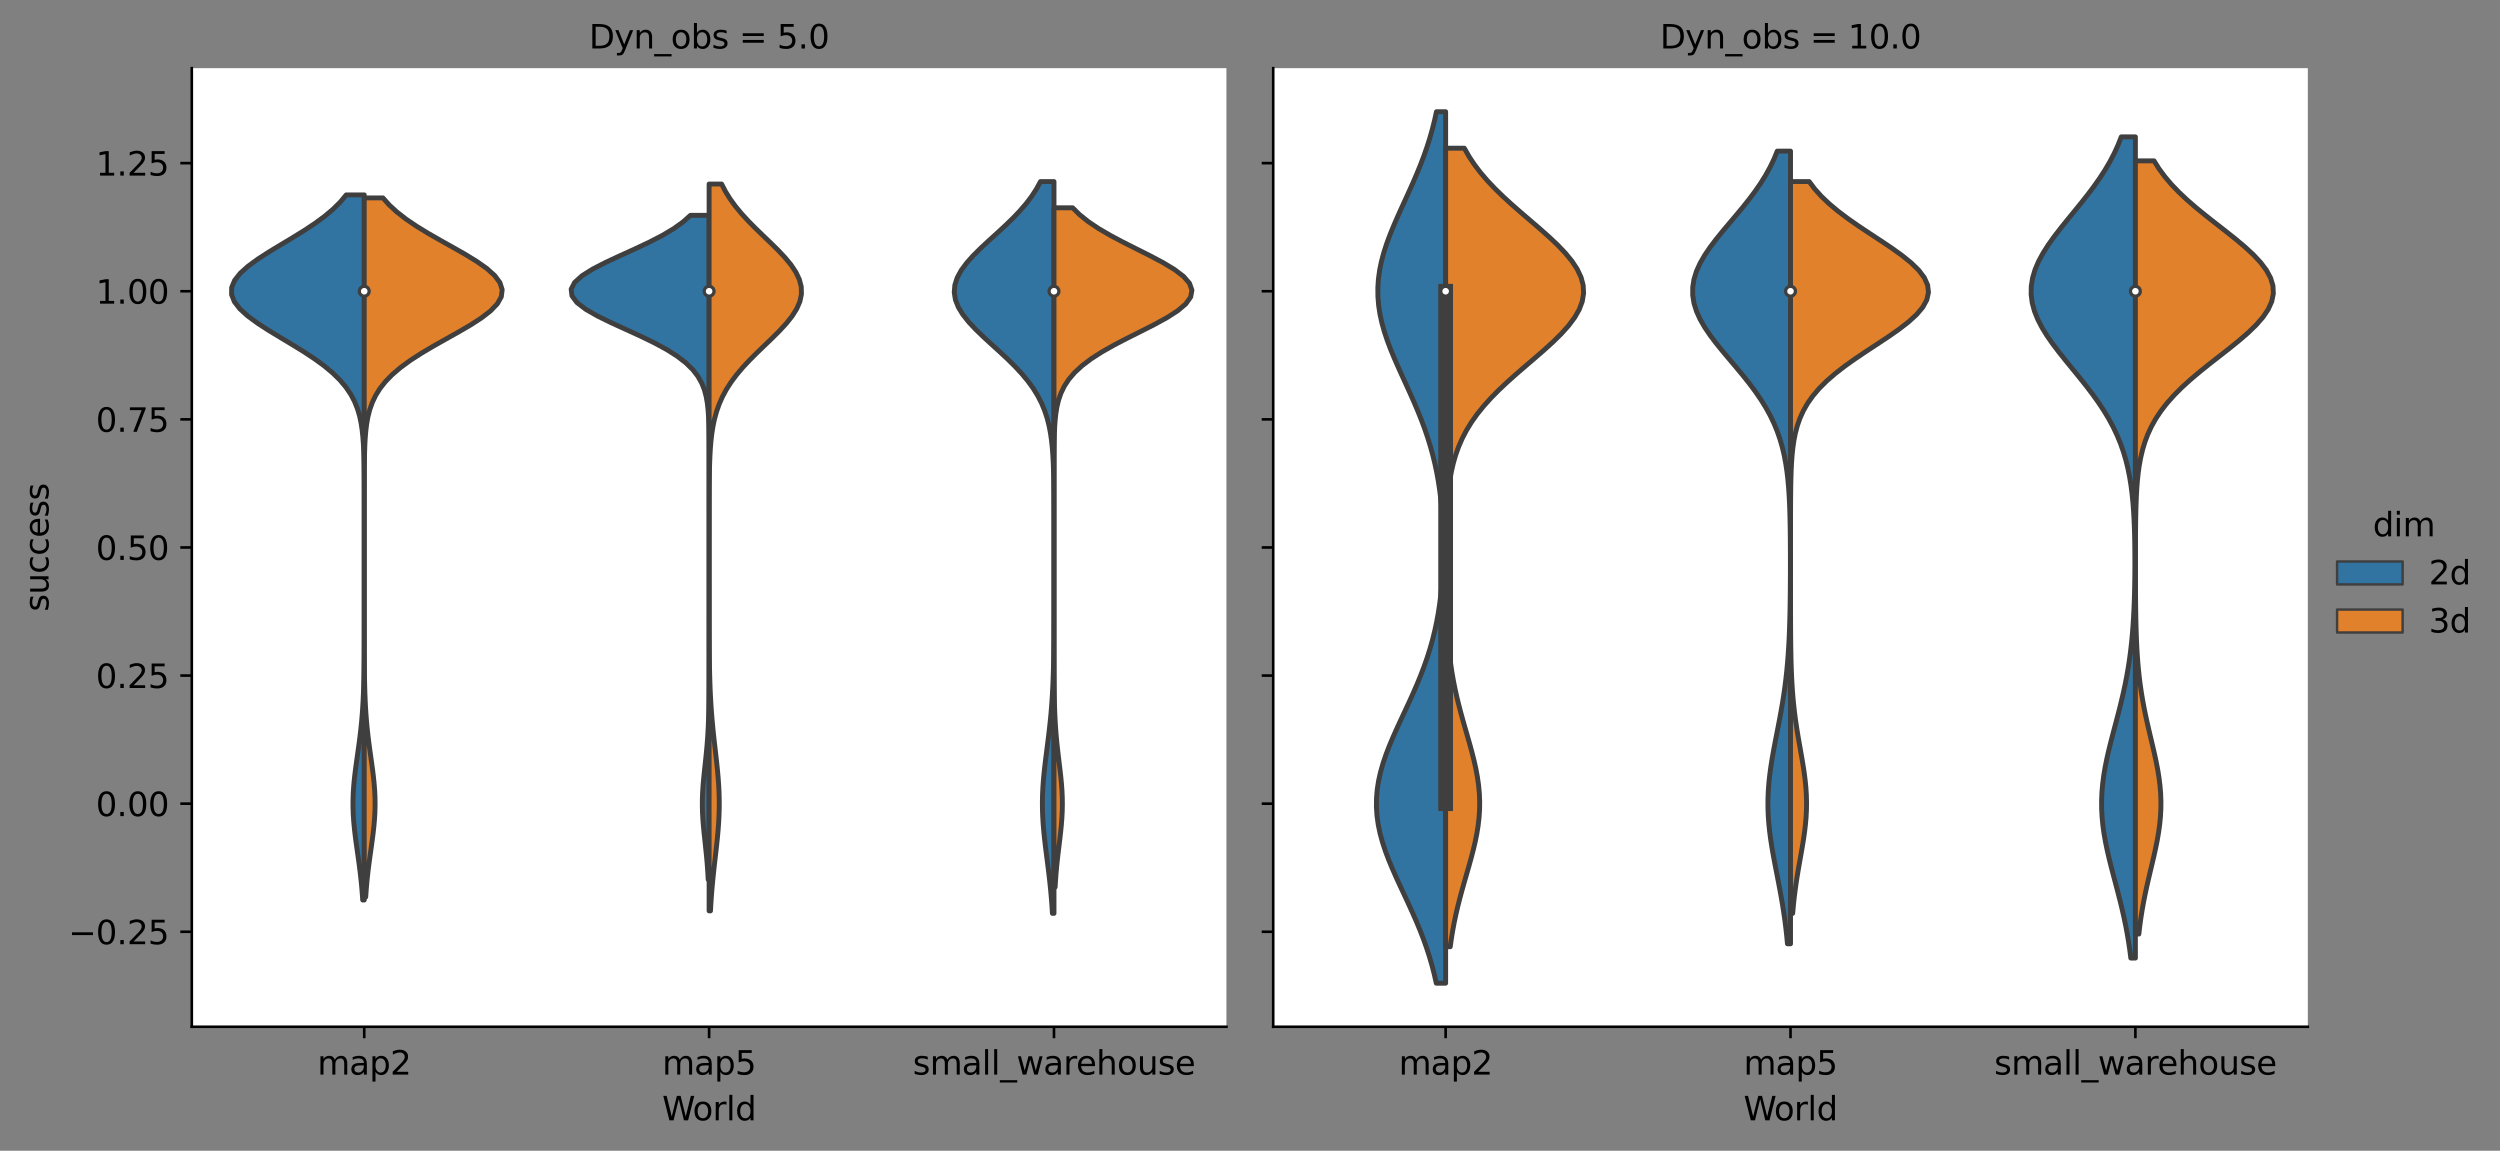 <?xml version="1.0" encoding="utf-8" standalone="no"?>
<!DOCTYPE svg PUBLIC "-//W3C//DTD SVG 1.1//EN"
  "http://www.w3.org/Graphics/SVG/1.1/DTD/svg11.dtd">
<svg xmlns:xlink="http://www.w3.org/1999/xlink" width="762.822pt" height="351.127pt" viewBox="0 0 762.822 351.127" xmlns="http://www.w3.org/2000/svg" version="1.1">
 <rect x="0" y="0" width="762.822" height="351.127" fill="#808080" stroke="none"/>
 <defs>
  <style type="text/css">*{stroke-linejoin: round; stroke-linecap: butt}</style>
 </defs>
 <g id="figure_1">
  <g id="patch_1">
   <path d="M 0 351.127 
L 762.822 351.127 
L 762.822 0 
L 0 0 
L 0 351.127 
z
" style="fill: none"/>
  </g>
  <g id="axes_1">
   <g id="patch_2">
    <path d="M 58.523 313.292 
L 374.216 313.292 
L 374.216 20.798 
L 58.523 20.798 
z
" style="fill: #ffffff"/>
   </g>
   <g id="patch_3">
    <path d="M 111.139 245.224 
L 111.139 245.224 
L 111.139 245.224 
L 111.139 245.224 
z
" clip-path="url(#pb4d10a1234)" style="fill: #3274a1; stroke: #3f3f3f; stroke-width: 0.75; stroke-linejoin: miter"/>
   </g>
   <g id="PolyCollection_1">
    <defs>
     <path id="md3f0a64a1c" d="M 111.139 -76.502 
L 110.674 -76.502 
L 110.52 -78.676 
L 110.334 -80.849 
L 110.115 -83.022 
L 109.864 -85.196 
L 109.586 -87.369 
L 109.288 -89.542 
L 108.981 -91.716 
L 108.677 -93.889 
L 108.391 -96.062 
L 108.138 -98.235 
L 107.932 -100.409 
L 107.787 -102.582 
L 107.711 -104.755 
L 107.709 -106.929 
L 107.781 -109.102 
L 107.923 -111.275 
L 108.125 -113.449 
L 108.376 -115.622 
L 108.66 -117.795 
L 108.963 -119.969 
L 109.271 -122.142 
L 109.57 -124.315 
L 109.849 -126.489 
L 110.102 -128.662 
L 110.323 -130.835 
L 110.511 -133.008 
L 110.666 -135.182 
L 110.79 -137.355 
L 110.888 -139.528 
L 110.962 -141.702 
L 111.017 -143.875 
L 111.056 -146.048 
L 111.084 -148.222 
L 111.104 -150.395 
L 111.117 -152.568 
L 111.125 -154.742 
L 111.131 -156.915 
L 111.134 -159.088 
L 111.136 -161.261 
L 111.137 -163.435 
L 111.138 -165.608 
L 111.138 -167.781 
L 111.139 -169.955 
L 111.139 -172.128 
L 111.139 -174.301 
L 111.139 -176.475 
L 111.139 -178.648 
L 111.139 -180.821 
L 111.139 -182.995 
L 111.139 -185.168 
L 111.139 -187.341 
L 111.139 -189.515 
L 111.138 -191.688 
L 111.138 -193.861 
L 111.137 -196.034 
L 111.136 -198.208 
L 111.133 -200.381 
L 111.128 -202.554 
L 111.12 -204.728 
L 111.105 -206.901 
L 111.081 -209.074 
L 111.04 -211.248 
L 110.976 -213.421 
L 110.876 -215.594 
L 110.723 -217.768 
L 110.495 -219.941 
L 110.165 -222.114 
L 109.696 -224.288 
L 109.048 -226.461 
L 108.174 -228.634 
L 107.026 -230.807 
L 105.557 -232.981 
L 103.727 -235.154 
L 101.51 -237.327 
L 98.9 -239.501 
L 95.92 -241.674 
L 92.622 -243.847 
L 89.097 -246.021 
L 85.469 -248.194 
L 81.89 -250.367 
L 78.532 -252.541 
L 75.574 -254.714 
L 73.187 -256.887 
L 71.516 -259.06 
L 70.665 -261.234 
L 70.689 -263.407 
L 71.588 -265.58 
L 73.303 -267.754 
L 75.726 -269.927 
L 78.71 -272.1 
L 82.085 -274.274 
L 85.672 -276.447 
L 89.298 -278.62 
L 92.813 -280.794 
L 96.095 -282.967 
L 99.056 -285.14 
L 101.644 -287.314 
L 103.839 -289.487 
L 105.648 -291.66 
L 111.139 -291.66 
L 111.139 -291.66 
L 111.139 -289.487 
L 111.139 -287.314 
L 111.139 -285.14 
L 111.139 -282.967 
L 111.139 -280.794 
L 111.139 -278.62 
L 111.139 -276.447 
L 111.139 -274.274 
L 111.139 -272.1 
L 111.139 -269.927 
L 111.139 -267.754 
L 111.139 -265.58 
L 111.139 -263.407 
L 111.139 -261.234 
L 111.139 -259.06 
L 111.139 -256.887 
L 111.139 -254.714 
L 111.139 -252.541 
L 111.139 -250.367 
L 111.139 -248.194 
L 111.139 -246.021 
L 111.139 -243.847 
L 111.139 -241.674 
L 111.139 -239.501 
L 111.139 -237.327 
L 111.139 -235.154 
L 111.139 -232.981 
L 111.139 -230.807 
L 111.139 -228.634 
L 111.139 -226.461 
L 111.139 -224.288 
L 111.139 -222.114 
L 111.139 -219.941 
L 111.139 -217.768 
L 111.139 -215.594 
L 111.139 -213.421 
L 111.139 -211.248 
L 111.139 -209.074 
L 111.139 -206.901 
L 111.139 -204.728 
L 111.139 -202.554 
L 111.139 -200.381 
L 111.139 -198.208 
L 111.139 -196.034 
L 111.139 -193.861 
L 111.139 -191.688 
L 111.139 -189.515 
L 111.139 -187.341 
L 111.139 -185.168 
L 111.139 -182.995 
L 111.139 -180.821 
L 111.139 -178.648 
L 111.139 -176.475 
L 111.139 -174.301 
L 111.139 -172.128 
L 111.139 -169.955 
L 111.139 -167.781 
L 111.139 -165.608 
L 111.139 -163.435 
L 111.139 -161.261 
L 111.139 -159.088 
L 111.139 -156.915 
L 111.139 -154.742 
L 111.139 -152.568 
L 111.139 -150.395 
L 111.139 -148.222 
L 111.139 -146.048 
L 111.139 -143.875 
L 111.139 -141.702 
L 111.139 -139.528 
L 111.139 -137.355 
L 111.139 -135.182 
L 111.139 -133.008 
L 111.139 -130.835 
L 111.139 -128.662 
L 111.139 -126.489 
L 111.139 -124.315 
L 111.139 -122.142 
L 111.139 -119.969 
L 111.139 -117.795 
L 111.139 -115.622 
L 111.139 -113.449 
L 111.139 -111.275 
L 111.139 -109.102 
L 111.139 -106.929 
L 111.139 -104.755 
L 111.139 -102.582 
L 111.139 -100.409 
L 111.139 -98.235 
L 111.139 -96.062 
L 111.139 -93.889 
L 111.139 -91.716 
L 111.139 -89.542 
L 111.139 -87.369 
L 111.139 -85.196 
L 111.139 -83.022 
L 111.139 -80.849 
L 111.139 -78.676 
L 111.139 -76.502 
z
" style="stroke: #3f3f3f; stroke-width: 1.5"/>
    </defs>
    <g clip-path="url(#pb4d10a1234)">
     <use xlink:href="#md3f0a64a1c" x="0" y="351.127" style="fill: #3274a1; stroke: #3f3f3f; stroke-width: 1.5"/>
    </g>
   </g>
   <g id="patch_4">
    <path d="M 111.139 245.224 
L 111.139 245.224 
L 111.139 245.224 
L 111.139 245.224 
z
" clip-path="url(#pb4d10a1234)" style="fill: #e1812c; stroke: #3f3f3f; stroke-width: 0.75; stroke-linejoin: miter"/>
   </g>
   <g id="PolyCollection_2">
    <defs>
     <path id="ma3434b838f" d="M 111.587 -77.419 
L 111.139 -77.419 
L 111.139 -79.574 
L 111.139 -81.729 
L 111.139 -83.884 
L 111.139 -86.038 
L 111.139 -88.193 
L 111.139 -90.348 
L 111.139 -92.503 
L 111.139 -94.657 
L 111.139 -96.812 
L 111.139 -98.967 
L 111.139 -101.122 
L 111.139 -103.277 
L 111.139 -105.431 
L 111.139 -107.586 
L 111.139 -109.741 
L 111.139 -111.896 
L 111.139 -114.051 
L 111.139 -116.205 
L 111.139 -118.36 
L 111.139 -120.515 
L 111.139 -122.67 
L 111.139 -124.825 
L 111.139 -126.979 
L 111.139 -129.134 
L 111.139 -131.289 
L 111.139 -133.444 
L 111.139 -135.598 
L 111.139 -137.753 
L 111.139 -139.908 
L 111.139 -142.063 
L 111.139 -144.218 
L 111.139 -146.372 
L 111.139 -148.527 
L 111.139 -150.682 
L 111.139 -152.837 
L 111.139 -154.992 
L 111.139 -157.146 
L 111.139 -159.301 
L 111.139 -161.456 
L 111.139 -163.611 
L 111.139 -165.766 
L 111.139 -167.92 
L 111.139 -170.075 
L 111.139 -172.23 
L 111.139 -174.385 
L 111.139 -176.539 
L 111.139 -178.694 
L 111.139 -180.849 
L 111.139 -183.004 
L 111.139 -185.159 
L 111.139 -187.313 
L 111.139 -189.468 
L 111.139 -191.623 
L 111.139 -193.778 
L 111.139 -195.933 
L 111.139 -198.087 
L 111.139 -200.242 
L 111.139 -202.397 
L 111.139 -204.552 
L 111.139 -206.707 
L 111.139 -208.861 
L 111.139 -211.016 
L 111.139 -213.171 
L 111.139 -215.326 
L 111.139 -217.48 
L 111.139 -219.635 
L 111.139 -221.79 
L 111.139 -223.945 
L 111.139 -226.1 
L 111.139 -228.254 
L 111.139 -230.409 
L 111.139 -232.564 
L 111.139 -234.719 
L 111.139 -236.874 
L 111.139 -239.028 
L 111.139 -241.183 
L 111.139 -243.338 
L 111.139 -245.493 
L 111.139 -247.648 
L 111.139 -249.802 
L 111.139 -251.957 
L 111.139 -254.112 
L 111.139 -256.267 
L 111.139 -258.422 
L 111.139 -260.576 
L 111.139 -262.731 
L 111.139 -264.886 
L 111.139 -267.041 
L 111.139 -269.195 
L 111.139 -271.35 
L 111.139 -273.505 
L 111.139 -275.66 
L 111.139 -277.815 
L 111.139 -279.969 
L 111.139 -282.124 
L 111.139 -284.279 
L 111.139 -286.434 
L 111.139 -288.589 
L 111.139 -290.743 
L 116.839 -290.743 
L 116.839 -290.743 
L 118.765 -288.589 
L 121.111 -286.434 
L 123.885 -284.279 
L 127.061 -282.124 
L 130.578 -279.969 
L 134.335 -277.815 
L 138.191 -275.66 
L 141.975 -273.505 
L 145.492 -271.35 
L 148.545 -269.195 
L 150.947 -267.041 
L 152.544 -264.886 
L 153.231 -262.731 
L 152.961 -260.576 
L 151.752 -258.422 
L 149.686 -256.267 
L 146.896 -254.112 
L 143.558 -251.957 
L 139.866 -249.802 
L 136.019 -247.648 
L 132.199 -245.493 
L 128.562 -243.338 
L 125.227 -241.183 
L 122.273 -239.028 
L 119.739 -236.874 
L 117.631 -234.719 
L 115.929 -232.564 
L 114.593 -230.409 
L 113.574 -228.254 
L 112.816 -226.1 
L 112.268 -223.945 
L 111.882 -221.79 
L 111.617 -219.635 
L 111.439 -217.48 
L 111.323 -215.326 
L 111.25 -213.171 
L 111.204 -211.016 
L 111.176 -208.861 
L 111.16 -206.707 
L 111.15 -204.552 
L 111.145 -202.397 
L 111.142 -200.242 
L 111.141 -198.087 
L 111.14 -195.933 
L 111.139 -193.778 
L 111.139 -191.623 
L 111.139 -189.468 
L 111.139 -187.313 
L 111.139 -185.159 
L 111.139 -183.004 
L 111.139 -180.849 
L 111.139 -178.694 
L 111.139 -176.539 
L 111.139 -174.385 
L 111.139 -172.23 
L 111.139 -170.075 
L 111.139 -167.92 
L 111.139 -165.766 
L 111.14 -163.611 
L 111.141 -161.456 
L 111.142 -159.301 
L 111.144 -157.146 
L 111.148 -154.992 
L 111.153 -152.837 
L 111.163 -150.682 
L 111.176 -148.527 
L 111.197 -146.372 
L 111.228 -144.218 
L 111.271 -142.063 
L 111.33 -139.908 
L 111.411 -137.753 
L 111.516 -135.598 
L 111.65 -133.444 
L 111.815 -131.289 
L 112.015 -129.134 
L 112.247 -126.979 
L 112.509 -124.825 
L 112.795 -122.67 
L 113.096 -120.515 
L 113.398 -118.36 
L 113.689 -116.205 
L 113.951 -114.051 
L 114.171 -111.896 
L 114.333 -109.741 
L 114.428 -107.586 
L 114.45 -105.431 
L 114.396 -103.277 
L 114.27 -101.122 
L 114.081 -98.967 
L 113.841 -96.812 
L 113.564 -94.657 
L 113.267 -92.503 
L 112.963 -90.348 
L 112.668 -88.193 
L 112.391 -86.038 
L 112.141 -83.884 
L 111.923 -81.729 
L 111.739 -79.574 
L 111.587 -77.419 
z
" style="stroke: #3f3f3f; stroke-width: 1.5"/>
    </defs>
    <g clip-path="url(#pb4d10a1234)">
     <use xlink:href="#ma3434b838f" x="0" y="351.127" style="fill: #e1812c; stroke: #3f3f3f; stroke-width: 1.5"/>
    </g>
   </g>
   <g id="PolyCollection_3">
    <defs>
     <path id="mde0013e146" d="M 216.37 -82.747 
L 216.089 -82.747 
L 215.976 -84.794 
L 215.835 -86.841 
L 215.666 -88.888 
L 215.471 -90.935 
L 215.257 -92.982 
L 215.036 -95.03 
L 214.819 -97.077 
L 214.623 -99.124 
L 214.463 -101.171 
L 214.352 -103.218 
L 214.3 -105.265 
L 214.312 -107.313 
L 214.387 -109.36 
L 214.518 -111.407 
L 214.694 -113.454 
L 214.899 -115.501 
L 215.12 -117.548 
L 215.34 -119.596 
L 215.547 -121.643 
L 215.733 -123.69 
L 215.892 -125.737 
L 216.022 -127.784 
L 216.125 -129.831 
L 216.202 -131.879 
L 216.259 -133.926 
L 216.299 -135.973 
L 216.326 -138.02 
L 216.343 -140.067 
L 216.354 -142.114 
L 216.361 -144.162 
L 216.365 -146.209 
L 216.367 -148.256 
L 216.368 -150.303 
L 216.369 -152.35 
L 216.369 -154.397 
L 216.37 -156.445 
L 216.37 -158.492 
L 216.37 -160.539 
L 216.37 -162.586 
L 216.37 -164.633 
L 216.37 -166.68 
L 216.37 -168.728 
L 216.37 -170.775 
L 216.37 -172.822 
L 216.37 -174.869 
L 216.37 -176.916 
L 216.37 -178.963 
L 216.37 -181.011 
L 216.37 -183.058 
L 216.37 -185.105 
L 216.37 -187.152 
L 216.37 -189.199 
L 216.37 -191.246 
L 216.37 -193.293 
L 216.37 -195.341 
L 216.37 -197.388 
L 216.37 -199.435 
L 216.37 -201.482 
L 216.37 -203.529 
L 216.37 -205.576 
L 216.369 -207.624 
L 216.368 -209.671 
L 216.367 -211.718 
L 216.363 -213.765 
L 216.356 -215.812 
L 216.343 -217.859 
L 216.317 -219.907 
L 216.271 -221.954 
L 216.19 -224.001 
L 216.053 -226.048 
L 215.828 -228.095 
L 215.47 -230.142 
L 214.924 -232.19 
L 214.117 -234.237 
L 212.967 -236.284 
L 211.388 -238.331 
L 209.302 -240.378 
L 206.651 -242.425 
L 203.417 -244.473 
L 199.638 -246.52 
L 195.422 -248.567 
L 190.95 -250.614 
L 186.473 -252.661 
L 182.29 -254.708 
L 178.718 -256.756 
L 176.051 -258.803 
L 174.525 -260.85 
L 174.277 -262.897 
L 175.332 -264.944 
L 177.591 -266.991 
L 180.854 -269.039 
L 184.843 -271.086 
L 189.246 -273.133 
L 193.752 -275.18 
L 198.09 -277.227 
L 202.051 -279.274 
L 205.499 -281.322 
L 208.37 -283.369 
L 210.665 -285.416 
L 216.37 -285.416 
L 216.37 -285.416 
L 216.37 -283.369 
L 216.37 -281.322 
L 216.37 -279.274 
L 216.37 -277.227 
L 216.37 -275.18 
L 216.37 -273.133 
L 216.37 -271.086 
L 216.37 -269.039 
L 216.37 -266.991 
L 216.37 -264.944 
L 216.37 -262.897 
L 216.37 -260.85 
L 216.37 -258.803 
L 216.37 -256.756 
L 216.37 -254.708 
L 216.37 -252.661 
L 216.37 -250.614 
L 216.37 -248.567 
L 216.37 -246.52 
L 216.37 -244.473 
L 216.37 -242.425 
L 216.37 -240.378 
L 216.37 -238.331 
L 216.37 -236.284 
L 216.37 -234.237 
L 216.37 -232.19 
L 216.37 -230.142 
L 216.37 -228.095 
L 216.37 -226.048 
L 216.37 -224.001 
L 216.37 -221.954 
L 216.37 -219.907 
L 216.37 -217.859 
L 216.37 -215.812 
L 216.37 -213.765 
L 216.37 -211.718 
L 216.37 -209.671 
L 216.37 -207.624 
L 216.37 -205.576 
L 216.37 -203.529 
L 216.37 -201.482 
L 216.37 -199.435 
L 216.37 -197.388 
L 216.37 -195.341 
L 216.37 -193.293 
L 216.37 -191.246 
L 216.37 -189.199 
L 216.37 -187.152 
L 216.37 -185.105 
L 216.37 -183.058 
L 216.37 -181.011 
L 216.37 -178.963 
L 216.37 -176.916 
L 216.37 -174.869 
L 216.37 -172.822 
L 216.37 -170.775 
L 216.37 -168.728 
L 216.37 -166.68 
L 216.37 -164.633 
L 216.37 -162.586 
L 216.37 -160.539 
L 216.37 -158.492 
L 216.37 -156.445 
L 216.37 -154.397 
L 216.37 -152.35 
L 216.37 -150.303 
L 216.37 -148.256 
L 216.37 -146.209 
L 216.37 -144.162 
L 216.37 -142.114 
L 216.37 -140.067 
L 216.37 -138.02 
L 216.37 -135.973 
L 216.37 -133.926 
L 216.37 -131.879 
L 216.37 -129.831 
L 216.37 -127.784 
L 216.37 -125.737 
L 216.37 -123.69 
L 216.37 -121.643 
L 216.37 -119.596 
L 216.37 -117.548 
L 216.37 -115.501 
L 216.37 -113.454 
L 216.37 -111.407 
L 216.37 -109.36 
L 216.37 -107.313 
L 216.37 -105.265 
L 216.37 -103.218 
L 216.37 -101.171 
L 216.37 -99.124 
L 216.37 -97.077 
L 216.37 -95.03 
L 216.37 -92.982 
L 216.37 -90.935 
L 216.37 -88.888 
L 216.37 -86.841 
L 216.37 -84.794 
L 216.37 -82.747 
z
" style="stroke: #3f3f3f; stroke-width: 1.5"/>
    </defs>
    <g clip-path="url(#pb4d10a1234)">
     <use xlink:href="#mde0013e146" x="0" y="351.127" style="fill: #3274a1; stroke: #3f3f3f; stroke-width: 1.5"/>
    </g>
   </g>
   <g id="PolyCollection_4">
    <defs>
     <path id="m2a84efe81b" d="M 216.789 -73.19 
L 216.37 -73.19 
L 216.37 -75.43 
L 216.37 -77.67 
L 216.37 -79.91 
L 216.37 -82.151 
L 216.37 -84.391 
L 216.37 -86.631 
L 216.37 -88.871 
L 216.37 -91.112 
L 216.37 -93.352 
L 216.37 -95.592 
L 216.37 -97.832 
L 216.37 -100.073 
L 216.37 -102.313 
L 216.37 -104.553 
L 216.37 -106.793 
L 216.37 -109.033 
L 216.37 -111.274 
L 216.37 -113.514 
L 216.37 -115.754 
L 216.37 -117.994 
L 216.37 -120.235 
L 216.37 -122.475 
L 216.37 -124.715 
L 216.37 -126.955 
L 216.37 -129.196 
L 216.37 -131.436 
L 216.37 -133.676 
L 216.37 -135.916 
L 216.37 -138.156 
L 216.37 -140.397 
L 216.37 -142.637 
L 216.37 -144.877 
L 216.37 -147.117 
L 216.37 -149.358 
L 216.37 -151.598 
L 216.37 -153.838 
L 216.37 -156.078 
L 216.37 -158.319 
L 216.37 -160.559 
L 216.37 -162.799 
L 216.37 -165.039 
L 216.37 -167.28 
L 216.37 -169.52 
L 216.37 -171.76 
L 216.37 -174 
L 216.37 -176.24 
L 216.37 -178.481 
L 216.37 -180.721 
L 216.37 -182.961 
L 216.37 -185.201 
L 216.37 -187.442 
L 216.37 -189.682 
L 216.37 -191.922 
L 216.37 -194.162 
L 216.37 -196.403 
L 216.37 -198.643 
L 216.37 -200.883 
L 216.37 -203.123 
L 216.37 -205.363 
L 216.37 -207.604 
L 216.37 -209.844 
L 216.37 -212.084 
L 216.37 -214.324 
L 216.37 -216.565 
L 216.37 -218.805 
L 216.37 -221.045 
L 216.37 -223.285 
L 216.37 -225.526 
L 216.37 -227.766 
L 216.37 -230.006 
L 216.37 -232.246 
L 216.37 -234.486 
L 216.37 -236.727 
L 216.37 -238.967 
L 216.37 -241.207 
L 216.37 -243.447 
L 216.37 -245.688 
L 216.37 -247.928 
L 216.37 -250.168 
L 216.37 -252.408 
L 216.37 -254.649 
L 216.37 -256.889 
L 216.37 -259.129 
L 216.37 -261.369 
L 216.37 -263.61 
L 216.37 -265.85 
L 216.37 -268.09 
L 216.37 -270.33 
L 216.37 -272.57 
L 216.37 -274.811 
L 216.37 -277.051 
L 216.37 -279.291 
L 216.37 -281.531 
L 216.37 -283.772 
L 216.37 -286.012 
L 216.37 -288.252 
L 216.37 -290.492 
L 216.37 -292.733 
L 216.37 -294.973 
L 220.188 -294.973 
L 220.188 -294.973 
L 221.344 -292.733 
L 222.73 -290.492 
L 224.351 -288.252 
L 226.199 -286.012 
L 228.249 -283.772 
L 230.461 -281.531 
L 232.774 -279.291 
L 235.112 -277.051 
L 237.386 -274.811 
L 239.497 -272.57 
L 241.347 -270.33 
L 242.843 -268.09 
L 243.908 -265.85 
L 244.484 -263.61 
L 244.538 -261.369 
L 244.068 -259.129 
L 243.099 -256.889 
L 241.685 -254.649 
L 239.9 -252.408 
L 237.835 -250.168 
L 235.587 -247.928 
L 233.254 -245.688 
L 230.929 -243.447 
L 228.691 -241.207 
L 226.603 -238.967 
L 224.711 -236.727 
L 223.043 -234.486 
L 221.609 -232.246 
L 220.407 -230.006 
L 219.422 -227.766 
L 218.635 -225.526 
L 218.02 -223.285 
L 217.549 -221.045 
L 217.197 -218.805 
L 216.939 -216.565 
L 216.755 -214.324 
L 216.625 -212.084 
L 216.536 -209.844 
L 216.476 -207.604 
L 216.436 -205.363 
L 216.411 -203.123 
L 216.395 -200.883 
L 216.384 -198.643 
L 216.378 -196.403 
L 216.375 -194.162 
L 216.373 -191.922 
L 216.371 -189.682 
L 216.371 -187.442 
L 216.37 -185.201 
L 216.37 -182.961 
L 216.37 -180.721 
L 216.37 -178.481 
L 216.37 -176.24 
L 216.37 -174 
L 216.371 -171.76 
L 216.371 -169.52 
L 216.373 -167.28 
L 216.374 -165.039 
L 216.377 -162.799 
L 216.381 -160.559 
L 216.388 -158.319 
L 216.398 -156.078 
L 216.412 -153.838 
L 216.432 -151.598 
L 216.461 -149.358 
L 216.499 -147.117 
L 216.551 -144.877 
L 216.619 -142.637 
L 216.705 -140.397 
L 216.813 -138.156 
L 216.945 -135.916 
L 217.103 -133.676 
L 217.286 -131.436 
L 217.494 -129.196 
L 217.723 -126.955 
L 217.969 -124.715 
L 218.224 -122.475 
L 218.48 -120.235 
L 218.727 -117.994 
L 218.954 -115.754 
L 219.15 -113.514 
L 219.305 -111.274 
L 219.412 -109.033 
L 219.463 -106.793 
L 219.457 -104.553 
L 219.394 -102.313 
L 219.277 -100.073 
L 219.113 -97.832 
L 218.91 -95.592 
L 218.678 -93.352 
L 218.428 -91.112 
L 218.171 -88.871 
L 217.917 -86.631 
L 217.674 -84.391 
L 217.449 -82.151 
L 217.246 -79.91 
L 217.068 -77.67 
L 216.916 -75.43 
L 216.789 -73.19 
z
" style="stroke: #3f3f3f; stroke-width: 1.5"/>
    </defs>
    <g clip-path="url(#pb4d10a1234)">
     <use xlink:href="#m2a84efe81b" x="0" y="351.127" style="fill: #e1812c; stroke: #3f3f3f; stroke-width: 1.5"/>
    </g>
   </g>
   <g id="PolyCollection_5">
    <defs>
     <path id="me2e7ffc140" d="M 321.601 -72.437 
L 321.122 -72.437 
L 320.979 -74.692 
L 320.809 -76.948 
L 320.61 -79.203 
L 320.383 -81.459 
L 320.131 -83.714 
L 319.86 -85.97 
L 319.575 -88.225 
L 319.286 -90.481 
L 319.003 -92.736 
L 318.739 -94.991 
L 318.504 -97.247 
L 318.311 -99.502 
L 318.168 -101.758 
L 318.084 -104.013 
L 318.062 -106.269 
L 318.104 -108.524 
L 318.208 -110.779 
L 318.368 -113.035 
L 318.576 -115.29 
L 318.822 -117.546 
L 319.094 -119.801 
L 319.38 -122.057 
L 319.668 -124.312 
L 319.95 -126.568 
L 320.215 -128.823 
L 320.459 -131.078 
L 320.677 -133.334 
L 320.867 -135.589 
L 321.028 -137.845 
L 321.162 -140.1 
L 321.271 -142.356 
L 321.357 -144.611 
L 321.424 -146.867 
L 321.475 -149.122 
L 321.513 -151.377 
L 321.54 -153.633 
L 321.56 -155.888 
L 321.574 -158.144 
L 321.583 -160.399 
L 321.589 -162.655 
L 321.594 -164.91 
L 321.596 -167.165 
L 321.598 -169.421 
L 321.599 -171.676 
L 321.6 -173.932 
L 321.6 -176.187 
L 321.6 -178.443 
L 321.6 -180.698 
L 321.6 -182.954 
L 321.6 -185.209 
L 321.599 -187.464 
L 321.598 -189.72 
L 321.596 -191.975 
L 321.593 -194.231 
L 321.587 -196.486 
L 321.578 -198.742 
L 321.563 -200.997 
L 321.54 -203.252 
L 321.504 -205.508 
L 321.449 -207.763 
L 321.368 -210.019 
L 321.249 -212.274 
L 321.08 -214.53 
L 320.843 -216.785 
L 320.517 -219.041 
L 320.08 -221.296 
L 319.505 -223.551 
L 318.764 -225.807 
L 317.83 -228.062 
L 316.679 -230.318 
L 315.292 -232.573 
L 313.66 -234.829 
L 311.786 -237.084 
L 309.688 -239.339 
L 307.401 -241.595 
L 304.981 -243.85 
L 302.499 -246.106 
L 300.041 -248.361 
L 297.705 -250.617 
L 295.592 -252.872 
L 293.803 -255.128 
L 292.425 -257.383 
L 291.531 -259.638 
L 291.167 -261.894 
L 291.353 -264.149 
L 292.079 -266.405 
L 293.307 -268.66 
L 294.972 -270.916 
L 296.99 -273.171 
L 299.265 -275.427 
L 301.694 -277.682 
L 304.179 -279.937 
L 306.628 -282.193 
L 308.964 -284.448 
L 311.128 -286.704 
L 313.078 -288.959 
L 314.789 -291.215 
L 316.255 -293.47 
L 317.481 -295.725 
L 321.601 -295.725 
L 321.601 -295.725 
L 321.601 -293.47 
L 321.601 -291.215 
L 321.601 -288.959 
L 321.601 -286.704 
L 321.601 -284.448 
L 321.601 -282.193 
L 321.601 -279.937 
L 321.601 -277.682 
L 321.601 -275.427 
L 321.601 -273.171 
L 321.601 -270.916 
L 321.601 -268.66 
L 321.601 -266.405 
L 321.601 -264.149 
L 321.601 -261.894 
L 321.601 -259.638 
L 321.601 -257.383 
L 321.601 -255.128 
L 321.601 -252.872 
L 321.601 -250.617 
L 321.601 -248.361 
L 321.601 -246.106 
L 321.601 -243.85 
L 321.601 -241.595 
L 321.601 -239.339 
L 321.601 -237.084 
L 321.601 -234.829 
L 321.601 -232.573 
L 321.601 -230.318 
L 321.601 -228.062 
L 321.601 -225.807 
L 321.601 -223.551 
L 321.601 -221.296 
L 321.601 -219.041 
L 321.601 -216.785 
L 321.601 -214.53 
L 321.601 -212.274 
L 321.601 -210.019 
L 321.601 -207.763 
L 321.601 -205.508 
L 321.601 -203.252 
L 321.601 -200.997 
L 321.601 -198.742 
L 321.601 -196.486 
L 321.601 -194.231 
L 321.601 -191.975 
L 321.601 -189.72 
L 321.601 -187.464 
L 321.601 -185.209 
L 321.601 -182.954 
L 321.601 -180.698 
L 321.601 -178.443 
L 321.601 -176.187 
L 321.601 -173.932 
L 321.601 -171.676 
L 321.601 -169.421 
L 321.601 -167.165 
L 321.601 -164.91 
L 321.601 -162.655 
L 321.601 -160.399 
L 321.601 -158.144 
L 321.601 -155.888 
L 321.601 -153.633 
L 321.601 -151.377 
L 321.601 -149.122 
L 321.601 -146.867 
L 321.601 -144.611 
L 321.601 -142.356 
L 321.601 -140.1 
L 321.601 -137.845 
L 321.601 -135.589 
L 321.601 -133.334 
L 321.601 -131.078 
L 321.601 -128.823 
L 321.601 -126.568 
L 321.601 -124.312 
L 321.601 -122.057 
L 321.601 -119.801 
L 321.601 -117.546 
L 321.601 -115.29 
L 321.601 -113.035 
L 321.601 -110.779 
L 321.601 -108.524 
L 321.601 -106.269 
L 321.601 -104.013 
L 321.601 -101.758 
L 321.601 -99.502 
L 321.601 -97.247 
L 321.601 -94.991 
L 321.601 -92.736 
L 321.601 -90.481 
L 321.601 -88.225 
L 321.601 -85.97 
L 321.601 -83.714 
L 321.601 -81.459 
L 321.601 -79.203 
L 321.601 -76.948 
L 321.601 -74.692 
L 321.601 -72.437 
z
" style="stroke: #3f3f3f; stroke-width: 1.5"/>
    </defs>
    <g clip-path="url(#pb4d10a1234)">
     <use xlink:href="#me2e7ffc140" x="0" y="351.127" style="fill: #3274a1; stroke: #3f3f3f; stroke-width: 1.5"/>
    </g>
   </g>
   <g id="PolyCollection_6">
    <defs>
     <path id="ma1afd47bc4" d="M 321.947 -80.443 
L 321.601 -80.443 
L 321.601 -82.537 
L 321.601 -84.63 
L 321.601 -86.724 
L 321.601 -88.818 
L 321.601 -90.911 
L 321.601 -93.005 
L 321.601 -95.099 
L 321.601 -97.192 
L 321.601 -99.286 
L 321.601 -101.38 
L 321.601 -103.474 
L 321.601 -105.567 
L 321.601 -107.661 
L 321.601 -109.755 
L 321.601 -111.848 
L 321.601 -113.942 
L 321.601 -116.036 
L 321.601 -118.13 
L 321.601 -120.223 
L 321.601 -122.317 
L 321.601 -124.411 
L 321.601 -126.504 
L 321.601 -128.598 
L 321.601 -130.692 
L 321.601 -132.785 
L 321.601 -134.879 
L 321.601 -136.973 
L 321.601 -139.067 
L 321.601 -141.16 
L 321.601 -143.254 
L 321.601 -145.348 
L 321.601 -147.441 
L 321.601 -149.535 
L 321.601 -151.629 
L 321.601 -153.723 
L 321.601 -155.816 
L 321.601 -157.91 
L 321.601 -160.004 
L 321.601 -162.097 
L 321.601 -164.191 
L 321.601 -166.285 
L 321.601 -168.378 
L 321.601 -170.472 
L 321.601 -172.566 
L 321.601 -174.66 
L 321.601 -176.753 
L 321.601 -178.847 
L 321.601 -180.941 
L 321.601 -183.034 
L 321.601 -185.128 
L 321.601 -187.222 
L 321.601 -189.316 
L 321.601 -191.409 
L 321.601 -193.503 
L 321.601 -195.597 
L 321.601 -197.69 
L 321.601 -199.784 
L 321.601 -201.878 
L 321.601 -203.971 
L 321.601 -206.065 
L 321.601 -208.159 
L 321.601 -210.253 
L 321.601 -212.346 
L 321.601 -214.44 
L 321.601 -216.534 
L 321.601 -218.627 
L 321.601 -220.721 
L 321.601 -222.815 
L 321.601 -224.908 
L 321.601 -227.002 
L 321.601 -229.096 
L 321.601 -231.19 
L 321.601 -233.283 
L 321.601 -235.377 
L 321.601 -237.471 
L 321.601 -239.564 
L 321.601 -241.658 
L 321.601 -243.752 
L 321.601 -245.846 
L 321.601 -247.939 
L 321.601 -250.033 
L 321.601 -252.127 
L 321.601 -254.22 
L 321.601 -256.314 
L 321.601 -258.408 
L 321.601 -260.501 
L 321.601 -262.595 
L 321.601 -264.689 
L 321.601 -266.783 
L 321.601 -268.876 
L 321.601 -270.97 
L 321.601 -273.064 
L 321.601 -275.157 
L 321.601 -277.251 
L 321.601 -279.345 
L 321.601 -281.439 
L 321.601 -283.532 
L 321.601 -285.626 
L 321.601 -287.72 
L 327.299 -287.72 
L 327.299 -287.72 
L 329.412 -285.626 
L 332.024 -283.532 
L 335.136 -281.439 
L 338.709 -279.345 
L 342.648 -277.251 
L 346.803 -275.157 
L 350.973 -273.064 
L 354.92 -270.97 
L 358.387 -268.876 
L 361.132 -266.783 
L 362.948 -264.689 
L 363.693 -262.595 
L 363.308 -260.501 
L 361.823 -258.408 
L 359.356 -256.314 
L 356.095 -254.22 
L 352.274 -252.127 
L 348.149 -250.033 
L 343.965 -247.939 
L 339.937 -245.846 
L 336.234 -243.752 
L 332.967 -241.658 
L 330.194 -239.564 
L 327.924 -237.471 
L 326.129 -235.377 
L 324.757 -233.283 
L 323.743 -231.19 
L 323.015 -229.096 
L 322.51 -227.002 
L 322.169 -224.908 
L 321.947 -222.815 
L 321.806 -220.721 
L 321.719 -218.627 
L 321.667 -216.534 
L 321.637 -214.44 
L 321.62 -212.346 
L 321.611 -210.253 
L 321.606 -208.159 
L 321.603 -206.065 
L 321.602 -203.971 
L 321.601 -201.878 
L 321.601 -199.784 
L 321.601 -197.69 
L 321.601 -195.597 
L 321.601 -193.503 
L 321.601 -191.409 
L 321.601 -189.316 
L 321.601 -187.222 
L 321.601 -185.128 
L 321.601 -183.034 
L 321.601 -180.941 
L 321.601 -178.847 
L 321.601 -176.753 
L 321.601 -174.66 
L 321.601 -172.566 
L 321.601 -170.472 
L 321.601 -168.378 
L 321.601 -166.285 
L 321.601 -164.191 
L 321.601 -162.097 
L 321.601 -160.004 
L 321.601 -157.91 
L 321.602 -155.816 
L 321.603 -153.723 
L 321.605 -151.629 
L 321.608 -149.535 
L 321.613 -147.441 
L 321.622 -145.348 
L 321.635 -143.254 
L 321.656 -141.16 
L 321.687 -139.067 
L 321.731 -136.973 
L 321.793 -134.879 
L 321.876 -132.785 
L 321.985 -130.692 
L 322.123 -128.598 
L 322.291 -126.504 
L 322.49 -124.411 
L 322.715 -122.317 
L 322.96 -120.223 
L 323.214 -118.13 
L 323.465 -116.036 
L 323.697 -113.942 
L 323.895 -111.848 
L 324.045 -109.755 
L 324.135 -107.661 
L 324.159 -105.567 
L 324.114 -103.474 
L 324.003 -101.38 
L 323.836 -99.286 
L 323.626 -97.192 
L 323.386 -95.099 
L 323.132 -93.005 
L 322.88 -90.911 
L 322.64 -88.818 
L 322.423 -86.724 
L 322.234 -84.63 
L 322.075 -82.537 
L 321.947 -80.443 
z
" style="stroke: #3f3f3f; stroke-width: 1.5"/>
    </defs>
    <g clip-path="url(#pb4d10a1234)">
     <use xlink:href="#ma1afd47bc4" x="0" y="351.127" style="fill: #e1812c; stroke: #3f3f3f; stroke-width: 1.5"/>
    </g>
   </g>
   <g id="matplotlib.axis_1">
    <g id="xtick_1">
     <g id="line2d_1">
      <defs>
       <path id="m44118f0689" d="M 0 0 
L 0 3.5 
" style="stroke: #000000; stroke-width: 0.8"/>
      </defs>
      <g>
       <use xlink:href="#m44118f0689" x="111.139" y="313.292" style="stroke: #000000; stroke-width: 0.8"/>
      </g>
     </g>
     <g id="text_1">
      <!-- map2 -->
      <g transform="translate(96.849 327.891)scale(0.1 -0.1)">
       <defs>
        <path id="DejaVuSans-6d" d="M 3328 2828 
Q 3544 3216 3844 3400 
Q 4144 3584 4550 3584 
Q 5097 3584 5394 3201 
Q 5691 2819 5691 2113 
L 5691 0 
L 5113 0 
L 5113 2094 
Q 5113 2597 4934 2840 
Q 4756 3084 4391 3084 
Q 3944 3084 3684 2787 
Q 3425 2491 3425 1978 
L 3425 0 
L 2847 0 
L 2847 2094 
Q 2847 2600 2669 2842 
Q 2491 3084 2119 3084 
Q 1678 3084 1418 2786 
Q 1159 2488 1159 1978 
L 1159 0 
L 581 0 
L 581 3500 
L 1159 3500 
L 1159 2956 
Q 1356 3278 1631 3431 
Q 1906 3584 2284 3584 
Q 2666 3584 2933 3390 
Q 3200 3197 3328 2828 
z
" transform="scale(0.016)"/>
        <path id="DejaVuSans-61" d="M 2194 1759 
Q 1497 1759 1228 1600 
Q 959 1441 959 1056 
Q 959 750 1161 570 
Q 1363 391 1709 391 
Q 2188 391 2477 730 
Q 2766 1069 2766 1631 
L 2766 1759 
L 2194 1759 
z
M 3341 1997 
L 3341 0 
L 2766 0 
L 2766 531 
Q 2569 213 2275 61 
Q 1981 -91 1556 -91 
Q 1019 -91 701 211 
Q 384 513 384 1019 
Q 384 1609 779 1909 
Q 1175 2209 1959 2209 
L 2766 2209 
L 2766 2266 
Q 2766 2663 2505 2880 
Q 2244 3097 1772 3097 
Q 1472 3097 1187 3025 
Q 903 2953 641 2809 
L 641 3341 
Q 956 3463 1253 3523 
Q 1550 3584 1831 3584 
Q 2591 3584 2966 3190 
Q 3341 2797 3341 1997 
z
" transform="scale(0.016)"/>
        <path id="DejaVuSans-70" d="M 1159 525 
L 1159 -1331 
L 581 -1331 
L 581 3500 
L 1159 3500 
L 1159 2969 
Q 1341 3281 1617 3432 
Q 1894 3584 2278 3584 
Q 2916 3584 3314 3078 
Q 3713 2572 3713 1747 
Q 3713 922 3314 415 
Q 2916 -91 2278 -91 
Q 1894 -91 1617 61 
Q 1341 213 1159 525 
z
M 3116 1747 
Q 3116 2381 2855 2742 
Q 2594 3103 2138 3103 
Q 1681 3103 1420 2742 
Q 1159 2381 1159 1747 
Q 1159 1113 1420 752 
Q 1681 391 2138 391 
Q 2594 391 2855 752 
Q 3116 1113 3116 1747 
z
" transform="scale(0.016)"/>
        <path id="DejaVuSans-32" d="M 1228 531 
L 3431 531 
L 3431 0 
L 469 0 
L 469 531 
Q 828 903 1448 1529 
Q 2069 2156 2228 2338 
Q 2531 2678 2651 2914 
Q 2772 3150 2772 3378 
Q 2772 3750 2511 3984 
Q 2250 4219 1831 4219 
Q 1534 4219 1204 4116 
Q 875 4013 500 3803 
L 500 4441 
Q 881 4594 1212 4672 
Q 1544 4750 1819 4750 
Q 2544 4750 2975 4387 
Q 3406 4025 3406 3419 
Q 3406 3131 3298 2873 
Q 3191 2616 2906 2266 
Q 2828 2175 2409 1742 
Q 1991 1309 1228 531 
z
" transform="scale(0.016)"/>
       </defs>
       <use xlink:href="#DejaVuSans-6d"/>
       <use xlink:href="#DejaVuSans-61" x="97.412"/>
       <use xlink:href="#DejaVuSans-70" x="158.691"/>
       <use xlink:href="#DejaVuSans-32" x="222.168"/>
      </g>
     </g>
    </g>
    <g id="xtick_2">
     <g id="line2d_2">
      <g>
       <use xlink:href="#m44118f0689" x="216.37" y="313.292" style="stroke: #000000; stroke-width: 0.8"/>
      </g>
     </g>
     <g id="text_2">
      <!-- map5 -->
      <g transform="translate(202.08 327.891)scale(0.1 -0.1)">
       <defs>
        <path id="DejaVuSans-35" d="M 691 4666 
L 3169 4666 
L 3169 4134 
L 1269 4134 
L 1269 2991 
Q 1406 3038 1543 3061 
Q 1681 3084 1819 3084 
Q 2600 3084 3056 2656 
Q 3513 2228 3513 1497 
Q 3513 744 3044 326 
Q 2575 -91 1722 -91 
Q 1428 -91 1123 -41 
Q 819 9 494 109 
L 494 744 
Q 775 591 1075 516 
Q 1375 441 1709 441 
Q 2250 441 2565 725 
Q 2881 1009 2881 1497 
Q 2881 1984 2565 2268 
Q 2250 2553 1709 2553 
Q 1456 2553 1204 2497 
Q 953 2441 691 2322 
L 691 4666 
z
" transform="scale(0.016)"/>
       </defs>
       <use xlink:href="#DejaVuSans-6d"/>
       <use xlink:href="#DejaVuSans-61" x="97.412"/>
       <use xlink:href="#DejaVuSans-70" x="158.691"/>
       <use xlink:href="#DejaVuSans-35" x="222.168"/>
      </g>
     </g>
    </g>
    <g id="xtick_3">
     <g id="line2d_3">
      <g>
       <use xlink:href="#m44118f0689" x="321.601" y="313.292" style="stroke: #000000; stroke-width: 0.8"/>
      </g>
     </g>
     <g id="text_3">
      <!-- small_warehouse -->
      <g transform="translate(278.533 327.891)scale(0.1 -0.1)">
       <defs>
        <path id="DejaVuSans-73" d="M 2834 3397 
L 2834 2853 
Q 2591 2978 2328 3040 
Q 2066 3103 1784 3103 
Q 1356 3103 1142 2972 
Q 928 2841 928 2578 
Q 928 2378 1081 2264 
Q 1234 2150 1697 2047 
L 1894 2003 
Q 2506 1872 2764 1633 
Q 3022 1394 3022 966 
Q 3022 478 2636 193 
Q 2250 -91 1575 -91 
Q 1294 -91 989 -36 
Q 684 19 347 128 
L 347 722 
Q 666 556 975 473 
Q 1284 391 1588 391 
Q 1994 391 2212 530 
Q 2431 669 2431 922 
Q 2431 1156 2273 1281 
Q 2116 1406 1581 1522 
L 1381 1569 
Q 847 1681 609 1914 
Q 372 2147 372 2553 
Q 372 3047 722 3315 
Q 1072 3584 1716 3584 
Q 2034 3584 2315 3537 
Q 2597 3491 2834 3397 
z
" transform="scale(0.016)"/>
        <path id="DejaVuSans-6c" d="M 603 4863 
L 1178 4863 
L 1178 0 
L 603 0 
L 603 4863 
z
" transform="scale(0.016)"/>
        <path id="DejaVuSans-5f" d="M 3263 -1063 
L 3263 -1509 
L -63 -1509 
L -63 -1063 
L 3263 -1063 
z
" transform="scale(0.016)"/>
        <path id="DejaVuSans-77" d="M 269 3500 
L 844 3500 
L 1563 769 
L 2278 3500 
L 2956 3500 
L 3675 769 
L 4391 3500 
L 4966 3500 
L 4050 0 
L 3372 0 
L 2619 2869 
L 1863 0 
L 1184 0 
L 269 3500 
z
" transform="scale(0.016)"/>
        <path id="DejaVuSans-72" d="M 2631 2963 
Q 2534 3019 2420 3045 
Q 2306 3072 2169 3072 
Q 1681 3072 1420 2755 
Q 1159 2438 1159 1844 
L 1159 0 
L 581 0 
L 581 3500 
L 1159 3500 
L 1159 2956 
Q 1341 3275 1631 3429 
Q 1922 3584 2338 3584 
Q 2397 3584 2469 3576 
Q 2541 3569 2628 3553 
L 2631 2963 
z
" transform="scale(0.016)"/>
        <path id="DejaVuSans-65" d="M 3597 1894 
L 3597 1613 
L 953 1613 
Q 991 1019 1311 708 
Q 1631 397 2203 397 
Q 2534 397 2845 478 
Q 3156 559 3463 722 
L 3463 178 
Q 3153 47 2828 -22 
Q 2503 -91 2169 -91 
Q 1331 -91 842 396 
Q 353 884 353 1716 
Q 353 2575 817 3079 
Q 1281 3584 2069 3584 
Q 2775 3584 3186 3129 
Q 3597 2675 3597 1894 
z
M 3022 2063 
Q 3016 2534 2758 2815 
Q 2500 3097 2075 3097 
Q 1594 3097 1305 2825 
Q 1016 2553 972 2059 
L 3022 2063 
z
" transform="scale(0.016)"/>
        <path id="DejaVuSans-68" d="M 3513 2113 
L 3513 0 
L 2938 0 
L 2938 2094 
Q 2938 2591 2744 2837 
Q 2550 3084 2163 3084 
Q 1697 3084 1428 2787 
Q 1159 2491 1159 1978 
L 1159 0 
L 581 0 
L 581 4863 
L 1159 4863 
L 1159 2956 
Q 1366 3272 1645 3428 
Q 1925 3584 2291 3584 
Q 2894 3584 3203 3211 
Q 3513 2838 3513 2113 
z
" transform="scale(0.016)"/>
        <path id="DejaVuSans-6f" d="M 1959 3097 
Q 1497 3097 1228 2736 
Q 959 2375 959 1747 
Q 959 1119 1226 758 
Q 1494 397 1959 397 
Q 2419 397 2687 759 
Q 2956 1122 2956 1747 
Q 2956 2369 2687 2733 
Q 2419 3097 1959 3097 
z
M 1959 3584 
Q 2709 3584 3137 3096 
Q 3566 2609 3566 1747 
Q 3566 888 3137 398 
Q 2709 -91 1959 -91 
Q 1206 -91 779 398 
Q 353 888 353 1747 
Q 353 2609 779 3096 
Q 1206 3584 1959 3584 
z
" transform="scale(0.016)"/>
        <path id="DejaVuSans-75" d="M 544 1381 
L 544 3500 
L 1119 3500 
L 1119 1403 
Q 1119 906 1312 657 
Q 1506 409 1894 409 
Q 2359 409 2629 706 
Q 2900 1003 2900 1516 
L 2900 3500 
L 3475 3500 
L 3475 0 
L 2900 0 
L 2900 538 
Q 2691 219 2414 64 
Q 2138 -91 1772 -91 
Q 1169 -91 856 284 
Q 544 659 544 1381 
z
M 1991 3584 
L 1991 3584 
z
" transform="scale(0.016)"/>
       </defs>
       <use xlink:href="#DejaVuSans-73"/>
       <use xlink:href="#DejaVuSans-6d" x="52.1"/>
       <use xlink:href="#DejaVuSans-61" x="149.512"/>
       <use xlink:href="#DejaVuSans-6c" x="210.791"/>
       <use xlink:href="#DejaVuSans-6c" x="238.574"/>
       <use xlink:href="#DejaVuSans-5f" x="266.357"/>
       <use xlink:href="#DejaVuSans-77" x="316.357"/>
       <use xlink:href="#DejaVuSans-61" x="398.145"/>
       <use xlink:href="#DejaVuSans-72" x="459.424"/>
       <use xlink:href="#DejaVuSans-65" x="498.287"/>
       <use xlink:href="#DejaVuSans-68" x="559.811"/>
       <use xlink:href="#DejaVuSans-6f" x="623.189"/>
       <use xlink:href="#DejaVuSans-75" x="684.371"/>
       <use xlink:href="#DejaVuSans-73" x="747.75"/>
       <use xlink:href="#DejaVuSans-65" x="799.85"/>
      </g>
     </g>
    </g>
    <g id="text_4">
     <!-- World -->
     <g transform="translate(202.042 341.847)scale(0.1 -0.1)">
      <defs>
       <path id="DejaVuSans-57" d="M 213 4666 
L 850 4666 
L 1831 722 
L 2809 4666 
L 3519 4666 
L 4500 722 
L 5478 4666 
L 6119 4666 
L 4947 0 
L 4153 0 
L 3169 4050 
L 2175 0 
L 1381 0 
L 213 4666 
z
" transform="scale(0.016)"/>
       <path id="DejaVuSans-64" d="M 2906 2969 
L 2906 4863 
L 3481 4863 
L 3481 0 
L 2906 0 
L 2906 525 
Q 2725 213 2448 61 
Q 2172 -91 1784 -91 
Q 1150 -91 751 415 
Q 353 922 353 1747 
Q 353 2572 751 3078 
Q 1150 3584 1784 3584 
Q 2172 3584 2448 3432 
Q 2725 3281 2906 2969 
z
M 947 1747 
Q 947 1113 1208 752 
Q 1469 391 1925 391 
Q 2381 391 2643 752 
Q 2906 1113 2906 1747 
Q 2906 2381 2643 2742 
Q 2381 3103 1925 3103 
Q 1469 3103 1208 2742 
Q 947 2381 947 1747 
z
" transform="scale(0.016)"/>
      </defs>
      <use xlink:href="#DejaVuSans-57"/>
      <use xlink:href="#DejaVuSans-6f" x="93.002"/>
      <use xlink:href="#DejaVuSans-72" x="154.184"/>
      <use xlink:href="#DejaVuSans-6c" x="195.297"/>
      <use xlink:href="#DejaVuSans-64" x="223.08"/>
     </g>
    </g>
   </g>
   <g id="matplotlib.axis_2">
    <g id="ytick_1">
     <g id="line2d_4">
      <defs>
       <path id="m98a0b57f00" d="M 0 0 
L -3.5 0 
" style="stroke: #000000; stroke-width: 0.8"/>
      </defs>
      <g>
       <use xlink:href="#m98a0b57f00" x="58.523" y="284.313" style="stroke: #000000; stroke-width: 0.8"/>
      </g>
     </g>
     <g id="text_5">
      <!-- −0.25 -->
      <g transform="translate(20.878 288.112)scale(0.1 -0.1)">
       <defs>
        <path id="DejaVuSans-2212" d="M 678 2272 
L 4684 2272 
L 4684 1741 
L 678 1741 
L 678 2272 
z
" transform="scale(0.016)"/>
        <path id="DejaVuSans-30" d="M 2034 4250 
Q 1547 4250 1301 3770 
Q 1056 3291 1056 2328 
Q 1056 1369 1301 889 
Q 1547 409 2034 409 
Q 2525 409 2770 889 
Q 3016 1369 3016 2328 
Q 3016 3291 2770 3770 
Q 2525 4250 2034 4250 
z
M 2034 4750 
Q 2819 4750 3233 4129 
Q 3647 3509 3647 2328 
Q 3647 1150 3233 529 
Q 2819 -91 2034 -91 
Q 1250 -91 836 529 
Q 422 1150 422 2328 
Q 422 3509 836 4129 
Q 1250 4750 2034 4750 
z
" transform="scale(0.016)"/>
        <path id="DejaVuSans-2e" d="M 684 794 
L 1344 794 
L 1344 0 
L 684 0 
L 684 794 
z
" transform="scale(0.016)"/>
       </defs>
       <use xlink:href="#DejaVuSans-2212"/>
       <use xlink:href="#DejaVuSans-30" x="83.789"/>
       <use xlink:href="#DejaVuSans-2e" x="147.412"/>
       <use xlink:href="#DejaVuSans-32" x="179.199"/>
       <use xlink:href="#DejaVuSans-35" x="242.822"/>
      </g>
     </g>
    </g>
    <g id="ytick_2">
     <g id="line2d_5">
      <g>
       <use xlink:href="#m98a0b57f00" x="58.523" y="245.224" style="stroke: #000000; stroke-width: 0.8"/>
      </g>
     </g>
     <g id="text_6">
      <!-- 0.00 -->
      <g transform="translate(29.258 249.023)scale(0.1 -0.1)">
       <use xlink:href="#DejaVuSans-30"/>
       <use xlink:href="#DejaVuSans-2e" x="63.623"/>
       <use xlink:href="#DejaVuSans-30" x="95.41"/>
       <use xlink:href="#DejaVuSans-30" x="159.033"/>
      </g>
     </g>
    </g>
    <g id="ytick_3">
     <g id="line2d_6">
      <g>
       <use xlink:href="#m98a0b57f00" x="58.523" y="206.135" style="stroke: #000000; stroke-width: 0.8"/>
      </g>
     </g>
     <g id="text_7">
      <!-- 0.25 -->
      <g transform="translate(29.258 209.934)scale(0.1 -0.1)">
       <use xlink:href="#DejaVuSans-30"/>
       <use xlink:href="#DejaVuSans-2e" x="63.623"/>
       <use xlink:href="#DejaVuSans-32" x="95.41"/>
       <use xlink:href="#DejaVuSans-35" x="159.033"/>
      </g>
     </g>
    </g>
    <g id="ytick_4">
     <g id="line2d_7">
      <g>
       <use xlink:href="#m98a0b57f00" x="58.523" y="167.045" style="stroke: #000000; stroke-width: 0.8"/>
      </g>
     </g>
     <g id="text_8">
      <!-- 0.50 -->
      <g transform="translate(29.258 170.845)scale(0.1 -0.1)">
       <use xlink:href="#DejaVuSans-30"/>
       <use xlink:href="#DejaVuSans-2e" x="63.623"/>
       <use xlink:href="#DejaVuSans-35" x="95.41"/>
       <use xlink:href="#DejaVuSans-30" x="159.033"/>
      </g>
     </g>
    </g>
    <g id="ytick_5">
     <g id="line2d_8">
      <g>
       <use xlink:href="#m98a0b57f00" x="58.523" y="127.956" style="stroke: #000000; stroke-width: 0.8"/>
      </g>
     </g>
     <g id="text_9">
      <!-- 0.75 -->
      <g transform="translate(29.258 131.755)scale(0.1 -0.1)">
       <defs>
        <path id="DejaVuSans-37" d="M 525 4666 
L 3525 4666 
L 3525 4397 
L 1831 0 
L 1172 0 
L 2766 4134 
L 525 4134 
L 525 4666 
z
" transform="scale(0.016)"/>
       </defs>
       <use xlink:href="#DejaVuSans-30"/>
       <use xlink:href="#DejaVuSans-2e" x="63.623"/>
       <use xlink:href="#DejaVuSans-37" x="95.41"/>
       <use xlink:href="#DejaVuSans-35" x="159.033"/>
      </g>
     </g>
    </g>
    <g id="ytick_6">
     <g id="line2d_9">
      <g>
       <use xlink:href="#m98a0b57f00" x="58.523" y="88.867" style="stroke: #000000; stroke-width: 0.8"/>
      </g>
     </g>
     <g id="text_10">
      <!-- 1.00 -->
      <g transform="translate(29.258 92.666)scale(0.1 -0.1)">
       <defs>
        <path id="DejaVuSans-31" d="M 794 531 
L 1825 531 
L 1825 4091 
L 703 3866 
L 703 4441 
L 1819 4666 
L 2450 4666 
L 2450 531 
L 3481 531 
L 3481 0 
L 794 0 
L 794 531 
z
" transform="scale(0.016)"/>
       </defs>
       <use xlink:href="#DejaVuSans-31"/>
       <use xlink:href="#DejaVuSans-2e" x="63.623"/>
       <use xlink:href="#DejaVuSans-30" x="95.41"/>
       <use xlink:href="#DejaVuSans-30" x="159.033"/>
      </g>
     </g>
    </g>
    <g id="ytick_7">
     <g id="line2d_10">
      <g>
       <use xlink:href="#m98a0b57f00" x="58.523" y="49.777" style="stroke: #000000; stroke-width: 0.8"/>
      </g>
     </g>
     <g id="text_11">
      <!-- 1.25 -->
      <g transform="translate(29.258 53.577)scale(0.1 -0.1)">
       <use xlink:href="#DejaVuSans-31"/>
       <use xlink:href="#DejaVuSans-2e" x="63.623"/>
       <use xlink:href="#DejaVuSans-32" x="95.41"/>
       <use xlink:href="#DejaVuSans-35" x="159.033"/>
      </g>
     </g>
    </g>
    <g id="text_12">
     <!-- success -->
     <g transform="translate(14.798 186.603)rotate(-90)scale(0.1 -0.1)">
      <defs>
       <path id="DejaVuSans-63" d="M 3122 3366 
L 3122 2828 
Q 2878 2963 2633 3030 
Q 2388 3097 2138 3097 
Q 1578 3097 1268 2742 
Q 959 2388 959 1747 
Q 959 1106 1268 751 
Q 1578 397 2138 397 
Q 2388 397 2633 464 
Q 2878 531 3122 666 
L 3122 134 
Q 2881 22 2623 -34 
Q 2366 -91 2075 -91 
Q 1284 -91 818 406 
Q 353 903 353 1747 
Q 353 2603 823 3093 
Q 1294 3584 2113 3584 
Q 2378 3584 2631 3529 
Q 2884 3475 3122 3366 
z
" transform="scale(0.016)"/>
      </defs>
      <use xlink:href="#DejaVuSans-73"/>
      <use xlink:href="#DejaVuSans-75" x="52.1"/>
      <use xlink:href="#DejaVuSans-63" x="115.479"/>
      <use xlink:href="#DejaVuSans-63" x="170.459"/>
      <use xlink:href="#DejaVuSans-65" x="225.439"/>
      <use xlink:href="#DejaVuSans-73" x="286.963"/>
      <use xlink:href="#DejaVuSans-73" x="339.062"/>
     </g>
    </g>
   </g>
   <g id="line2d_11">
    <path d="M 111.139 88.867 
L 111.139 88.867 
" clip-path="url(#pb4d10a1234)" style="fill: none; stroke: #3f3f3f; stroke-width: 1.5; stroke-linecap: square"/>
   </g>
   <g id="line2d_12">
    <path d="M 111.139 88.867 
L 111.139 88.867 
" clip-path="url(#pb4d10a1234)" style="fill: none; stroke: #3f3f3f; stroke-width: 4.5; stroke-linecap: square"/>
   </g>
   <g id="line2d_13">
    <path d="M 216.37 88.867 
L 216.37 88.867 
" clip-path="url(#pb4d10a1234)" style="fill: none; stroke: #3f3f3f; stroke-width: 1.5; stroke-linecap: square"/>
   </g>
   <g id="line2d_14">
    <path d="M 216.37 88.867 
L 216.37 88.867 
" clip-path="url(#pb4d10a1234)" style="fill: none; stroke: #3f3f3f; stroke-width: 4.5; stroke-linecap: square"/>
   </g>
   <g id="line2d_15">
    <path d="M 321.601 88.867 
L 321.601 88.867 
" clip-path="url(#pb4d10a1234)" style="fill: none; stroke: #3f3f3f; stroke-width: 1.5; stroke-linecap: square"/>
   </g>
   <g id="line2d_16">
    <path d="M 321.601 88.867 
L 321.601 88.867 
" clip-path="url(#pb4d10a1234)" style="fill: none; stroke: #3f3f3f; stroke-width: 4.5; stroke-linecap: square"/>
   </g>
   <g id="patch_5">
    <path d="M 58.523 313.292 
L 58.523 20.798 
" style="fill: none; stroke: #000000; stroke-width: 0.8; stroke-linejoin: miter; stroke-linecap: square"/>
   </g>
   <g id="patch_6">
    <path d="M 58.523 313.292 
L 374.216 313.292 
" style="fill: none; stroke: #000000; stroke-width: 0.8; stroke-linejoin: miter; stroke-linecap: square"/>
   </g>
   <g id="PathCollection_1">
    <defs>
     <path id="m01e167f460" d="M 0 1.5 
C 0.398 1.5 0.779 1.342 1.061 1.061 
C 1.342 0.779 1.5 0.398 1.5 0 
C 1.5 -0.398 1.342 -0.779 1.061 -1.061 
C 0.779 -1.342 0.398 -1.5 0 -1.5 
C -0.398 -1.5 -0.779 -1.342 -1.061 -1.061 
C -1.342 -0.779 -1.5 -0.398 -1.5 0 
C -1.5 0.398 -1.342 0.779 -1.061 1.061 
C -0.779 1.342 -0.398 1.5 0 1.5 
z
" style="stroke: #3f3f3f"/>
    </defs>
    <g clip-path="url(#pb4d10a1234)">
     <use xlink:href="#m01e167f460" x="111.139" y="88.867" style="fill: #ffffff; stroke: #3f3f3f"/>
    </g>
   </g>
   <g id="PathCollection_2">
    <g clip-path="url(#pb4d10a1234)">
     <use xlink:href="#m01e167f460" x="216.37" y="88.867" style="fill: #ffffff; stroke: #3f3f3f"/>
    </g>
   </g>
   <g id="PathCollection_3">
    <g clip-path="url(#pb4d10a1234)">
     <use xlink:href="#m01e167f460" x="321.601" y="88.867" style="fill: #ffffff; stroke: #3f3f3f"/>
    </g>
   </g>
   <g id="text_13">
    <!-- Dyn_obs = 5.0 -->
    <g transform="translate(179.734 14.798)scale(0.1 -0.1)">
     <defs>
      <path id="DejaVuSans-44" d="M 1259 4147 
L 1259 519 
L 2022 519 
Q 2988 519 3436 956 
Q 3884 1394 3884 2338 
Q 3884 3275 3436 3711 
Q 2988 4147 2022 4147 
L 1259 4147 
z
M 628 4666 
L 1925 4666 
Q 3281 4666 3915 4102 
Q 4550 3538 4550 2338 
Q 4550 1131 3912 565 
Q 3275 0 1925 0 
L 628 0 
L 628 4666 
z
" transform="scale(0.016)"/>
      <path id="DejaVuSans-79" d="M 2059 -325 
Q 1816 -950 1584 -1140 
Q 1353 -1331 966 -1331 
L 506 -1331 
L 506 -850 
L 844 -850 
Q 1081 -850 1212 -737 
Q 1344 -625 1503 -206 
L 1606 56 
L 191 3500 
L 800 3500 
L 1894 763 
L 2988 3500 
L 3597 3500 
L 2059 -325 
z
" transform="scale(0.016)"/>
      <path id="DejaVuSans-6e" d="M 3513 2113 
L 3513 0 
L 2938 0 
L 2938 2094 
Q 2938 2591 2744 2837 
Q 2550 3084 2163 3084 
Q 1697 3084 1428 2787 
Q 1159 2491 1159 1978 
L 1159 0 
L 581 0 
L 581 3500 
L 1159 3500 
L 1159 2956 
Q 1366 3272 1645 3428 
Q 1925 3584 2291 3584 
Q 2894 3584 3203 3211 
Q 3513 2838 3513 2113 
z
" transform="scale(0.016)"/>
      <path id="DejaVuSans-62" d="M 3116 1747 
Q 3116 2381 2855 2742 
Q 2594 3103 2138 3103 
Q 1681 3103 1420 2742 
Q 1159 2381 1159 1747 
Q 1159 1113 1420 752 
Q 1681 391 2138 391 
Q 2594 391 2855 752 
Q 3116 1113 3116 1747 
z
M 1159 2969 
Q 1341 3281 1617 3432 
Q 1894 3584 2278 3584 
Q 2916 3584 3314 3078 
Q 3713 2572 3713 1747 
Q 3713 922 3314 415 
Q 2916 -91 2278 -91 
Q 1894 -91 1617 61 
Q 1341 213 1159 525 
L 1159 0 
L 581 0 
L 581 4863 
L 1159 4863 
L 1159 2969 
z
" transform="scale(0.016)"/>
      <path id="DejaVuSans-20" transform="scale(0.016)"/>
      <path id="DejaVuSans-3d" d="M 678 2906 
L 4684 2906 
L 4684 2381 
L 678 2381 
L 678 2906 
z
M 678 1631 
L 4684 1631 
L 4684 1100 
L 678 1100 
L 678 1631 
z
" transform="scale(0.016)"/>
     </defs>
     <use xlink:href="#DejaVuSans-44"/>
     <use xlink:href="#DejaVuSans-79" x="77.002"/>
     <use xlink:href="#DejaVuSans-6e" x="136.182"/>
     <use xlink:href="#DejaVuSans-5f" x="199.561"/>
     <use xlink:href="#DejaVuSans-6f" x="249.561"/>
     <use xlink:href="#DejaVuSans-62" x="310.742"/>
     <use xlink:href="#DejaVuSans-73" x="374.219"/>
     <use xlink:href="#DejaVuSans-20" x="426.318"/>
     <use xlink:href="#DejaVuSans-3d" x="458.105"/>
     <use xlink:href="#DejaVuSans-20" x="541.895"/>
     <use xlink:href="#DejaVuSans-35" x="573.682"/>
     <use xlink:href="#DejaVuSans-2e" x="637.305"/>
     <use xlink:href="#DejaVuSans-30" x="669.092"/>
    </g>
   </g>
  </g>
  <g id="axes_2">
   <g id="patch_7">
    <path d="M 388.492 313.292 
L 704.184 313.292 
L 704.184 20.798 
L 388.492 20.798 
z
" style="fill: #ffffff"/>
   </g>
   <g id="patch_8">
    <path d="M 441.107 245.224 
L 441.107 245.224 
L 441.107 245.224 
L 441.107 245.224 
z
" clip-path="url(#p8352c196ae)" style="fill: #3274a1; stroke: #3f3f3f; stroke-width: 0.75; stroke-linejoin: miter"/>
   </g>
   <g id="PolyCollection_7">
    <defs>
     <path id="me78cc33496" d="M 441.107 -51.13 
L 438.246 -51.13 
L 437.643 -53.815 
L 436.953 -56.501 
L 436.173 -59.187 
L 435.302 -61.873 
L 434.343 -64.559 
L 433.302 -67.245 
L 432.186 -69.931 
L 431.008 -72.617 
L 429.784 -75.303 
L 428.533 -77.988 
L 427.278 -80.674 
L 426.043 -83.36 
L 424.855 -86.046 
L 423.741 -88.732 
L 422.729 -91.418 
L 421.843 -94.104 
L 421.108 -96.79 
L 420.544 -99.476 
L 420.166 -102.162 
L 419.985 -104.847 
L 420.007 -107.533 
L 420.23 -110.219 
L 420.649 -112.905 
L 421.252 -115.591 
L 422.021 -118.277 
L 422.936 -120.963 
L 423.972 -123.649 
L 425.104 -126.335 
L 426.305 -129.02 
L 427.546 -131.706 
L 428.802 -134.392 
L 430.049 -137.078 
L 431.264 -139.764 
L 432.429 -142.45 
L 433.529 -145.136 
L 434.553 -147.822 
L 435.491 -150.508 
L 436.34 -153.193 
L 437.097 -155.879 
L 437.764 -158.565 
L 438.342 -161.251 
L 438.836 -163.937 
L 439.251 -166.623 
L 439.593 -169.309 
L 439.867 -171.995 
L 440.08 -174.681 
L 440.235 -177.367 
L 440.337 -180.052 
L 440.388 -182.738 
L 440.391 -185.424 
L 440.344 -188.11 
L 440.246 -190.796 
L 440.096 -193.482 
L 439.889 -196.168 
L 439.621 -198.854 
L 439.287 -201.54 
L 438.881 -204.225 
L 438.398 -206.911 
L 437.832 -209.597 
L 437.179 -212.283 
L 436.438 -214.969 
L 435.607 -217.655 
L 434.688 -220.341 
L 433.685 -223.027 
L 432.608 -225.713 
L 431.467 -228.398 
L 430.277 -231.084 
L 429.056 -233.77 
L 427.826 -236.456 
L 426.61 -239.142 
L 425.434 -241.828 
L 424.325 -244.514 
L 423.31 -247.2 
L 422.414 -249.886 
L 421.661 -252.572 
L 421.071 -255.257 
L 420.661 -257.943 
L 420.442 -260.629 
L 420.421 -263.315 
L 420.598 -266.001 
L 420.968 -268.687 
L 421.52 -271.373 
L 422.24 -274.059 
L 423.107 -276.745 
L 424.099 -279.43 
L 425.19 -282.116 
L 426.354 -284.802 
L 427.563 -287.488 
L 428.793 -290.174 
L 430.018 -292.86 
L 431.216 -295.546 
L 432.37 -298.232 
L 433.463 -300.918 
L 434.483 -303.603 
L 435.422 -306.289 
L 436.274 -308.975 
L 437.038 -311.661 
L 437.715 -314.347 
L 438.305 -317.033 
L 441.107 -317.033 
L 441.107 -317.033 
L 441.107 -314.347 
L 441.107 -311.661 
L 441.107 -308.975 
L 441.107 -306.289 
L 441.107 -303.603 
L 441.107 -300.918 
L 441.107 -298.232 
L 441.107 -295.546 
L 441.107 -292.86 
L 441.107 -290.174 
L 441.107 -287.488 
L 441.107 -284.802 
L 441.107 -282.116 
L 441.107 -279.43 
L 441.107 -276.745 
L 441.107 -274.059 
L 441.107 -271.373 
L 441.107 -268.687 
L 441.107 -266.001 
L 441.107 -263.315 
L 441.107 -260.629 
L 441.107 -257.943 
L 441.107 -255.257 
L 441.107 -252.572 
L 441.107 -249.886 
L 441.107 -247.2 
L 441.107 -244.514 
L 441.107 -241.828 
L 441.107 -239.142 
L 441.107 -236.456 
L 441.107 -233.77 
L 441.107 -231.084 
L 441.107 -228.398 
L 441.107 -225.713 
L 441.107 -223.027 
L 441.107 -220.341 
L 441.107 -217.655 
L 441.107 -214.969 
L 441.107 -212.283 
L 441.107 -209.597 
L 441.107 -206.911 
L 441.107 -204.225 
L 441.107 -201.54 
L 441.107 -198.854 
L 441.107 -196.168 
L 441.107 -193.482 
L 441.107 -190.796 
L 441.107 -188.11 
L 441.107 -185.424 
L 441.107 -182.738 
L 441.107 -180.052 
L 441.107 -177.367 
L 441.107 -174.681 
L 441.107 -171.995 
L 441.107 -169.309 
L 441.107 -166.623 
L 441.107 -163.937 
L 441.107 -161.251 
L 441.107 -158.565 
L 441.107 -155.879 
L 441.107 -153.193 
L 441.107 -150.508 
L 441.107 -147.822 
L 441.107 -145.136 
L 441.107 -142.45 
L 441.107 -139.764 
L 441.107 -137.078 
L 441.107 -134.392 
L 441.107 -131.706 
L 441.107 -129.02 
L 441.107 -126.335 
L 441.107 -123.649 
L 441.107 -120.963 
L 441.107 -118.277 
L 441.107 -115.591 
L 441.107 -112.905 
L 441.107 -110.219 
L 441.107 -107.533 
L 441.107 -104.847 
L 441.107 -102.162 
L 441.107 -99.476 
L 441.107 -96.79 
L 441.107 -94.104 
L 441.107 -91.418 
L 441.107 -88.732 
L 441.107 -86.046 
L 441.107 -83.36 
L 441.107 -80.674 
L 441.107 -77.988 
L 441.107 -75.303 
L 441.107 -72.617 
L 441.107 -69.931 
L 441.107 -67.245 
L 441.107 -64.559 
L 441.107 -61.873 
L 441.107 -59.187 
L 441.107 -56.501 
L 441.107 -53.815 
L 441.107 -51.13 
z
" style="stroke: #3f3f3f; stroke-width: 1.5"/>
    </defs>
    <g clip-path="url(#p8352c196ae)">
     <use xlink:href="#me78cc33496" x="0" y="351.127" style="fill: #3274a1; stroke: #3f3f3f; stroke-width: 1.5"/>
    </g>
   </g>
   <g id="patch_9">
    <path d="M 441.107 245.224 
L 441.107 245.224 
L 441.107 245.224 
L 441.107 245.224 
z
" clip-path="url(#p8352c196ae)" style="fill: #e1812c; stroke: #3f3f3f; stroke-width: 0.75; stroke-linejoin: miter"/>
   </g>
   <g id="PolyCollection_8">
    <defs>
     <path id="mef1adae24e" d="M 442.513 -62.254 
L 441.107 -62.254 
L 441.107 -64.715 
L 441.107 -67.176 
L 441.107 -69.637 
L 441.107 -72.099 
L 441.107 -74.56 
L 441.107 -77.021 
L 441.107 -79.482 
L 441.107 -81.943 
L 441.107 -84.404 
L 441.107 -86.865 
L 441.107 -89.327 
L 441.107 -91.788 
L 441.107 -94.249 
L 441.107 -96.71 
L 441.107 -99.171 
L 441.107 -101.632 
L 441.107 -104.094 
L 441.107 -106.555 
L 441.107 -109.016 
L 441.107 -111.477 
L 441.107 -113.938 
L 441.107 -116.399 
L 441.107 -118.861 
L 441.107 -121.322 
L 441.107 -123.783 
L 441.107 -126.244 
L 441.107 -128.705 
L 441.107 -131.166 
L 441.107 -133.628 
L 441.107 -136.089 
L 441.107 -138.55 
L 441.107 -141.011 
L 441.107 -143.472 
L 441.107 -145.933 
L 441.107 -148.394 
L 441.107 -150.856 
L 441.107 -153.317 
L 441.107 -155.778 
L 441.107 -158.239 
L 441.107 -160.7 
L 441.107 -163.161 
L 441.107 -165.623 
L 441.107 -168.084 
L 441.107 -170.545 
L 441.107 -173.006 
L 441.107 -175.467 
L 441.107 -177.928 
L 441.107 -180.39 
L 441.107 -182.851 
L 441.107 -185.312 
L 441.107 -187.773 
L 441.107 -190.234 
L 441.107 -192.695 
L 441.107 -195.156 
L 441.107 -197.618 
L 441.107 -200.079 
L 441.107 -202.54 
L 441.107 -205.001 
L 441.107 -207.462 
L 441.107 -209.923 
L 441.107 -212.385 
L 441.107 -214.846 
L 441.107 -217.307 
L 441.107 -219.768 
L 441.107 -222.229 
L 441.107 -224.69 
L 441.107 -227.152 
L 441.107 -229.613 
L 441.107 -232.074 
L 441.107 -234.535 
L 441.107 -236.996 
L 441.107 -239.457 
L 441.107 -241.918 
L 441.107 -244.38 
L 441.107 -246.841 
L 441.107 -249.302 
L 441.107 -251.763 
L 441.107 -254.224 
L 441.107 -256.685 
L 441.107 -259.147 
L 441.107 -261.608 
L 441.107 -264.069 
L 441.107 -266.53 
L 441.107 -268.991 
L 441.107 -271.452 
L 441.107 -273.914 
L 441.107 -276.375 
L 441.107 -278.836 
L 441.107 -281.297 
L 441.107 -283.758 
L 441.107 -286.219 
L 441.107 -288.68 
L 441.107 -291.142 
L 441.107 -293.603 
L 441.107 -296.064 
L 441.107 -298.525 
L 441.107 -300.986 
L 441.107 -303.447 
L 441.107 -305.909 
L 446.806 -305.909 
L 446.806 -305.909 
L 448.203 -303.447 
L 449.83 -300.986 
L 451.695 -298.525 
L 453.796 -296.064 
L 456.122 -293.603 
L 458.65 -291.142 
L 461.344 -288.68 
L 464.158 -286.219 
L 467.03 -283.758 
L 469.892 -281.297 
L 472.667 -278.836 
L 475.271 -276.375 
L 477.623 -273.914 
L 479.643 -271.452 
L 481.262 -268.991 
L 482.42 -266.53 
L 483.074 -264.069 
L 483.199 -261.608 
L 482.792 -259.147 
L 481.867 -256.685 
L 480.458 -254.224 
L 478.619 -251.763 
L 476.413 -249.302 
L 473.917 -246.841 
L 471.212 -244.38 
L 468.382 -241.918 
L 465.505 -239.457 
L 462.656 -236.996 
L 459.899 -234.535 
L 457.287 -232.074 
L 454.863 -229.613 
L 452.654 -227.152 
L 450.677 -224.69 
L 448.938 -222.229 
L 447.435 -219.768 
L 446.155 -217.307 
L 445.083 -214.846 
L 444.2 -212.385 
L 443.482 -209.923 
L 442.908 -207.462 
L 442.455 -205.001 
L 442.104 -202.54 
L 441.835 -200.079 
L 441.633 -197.618 
L 441.482 -195.156 
L 441.373 -192.695 
L 441.295 -190.234 
L 441.241 -187.773 
L 441.205 -185.312 
L 441.184 -182.851 
L 441.175 -180.39 
L 441.176 -177.928 
L 441.187 -175.467 
L 441.209 -173.006 
L 441.242 -170.545 
L 441.29 -168.084 
L 441.355 -165.623 
L 441.441 -163.161 
L 441.552 -160.7 
L 441.693 -158.239 
L 441.87 -155.778 
L 442.088 -153.317 
L 442.353 -150.856 
L 442.668 -148.394 
L 443.039 -145.933 
L 443.468 -143.472 
L 443.956 -141.011 
L 444.501 -138.55 
L 445.1 -136.089 
L 445.744 -133.628 
L 446.424 -131.166 
L 447.127 -128.705 
L 447.837 -126.244 
L 448.536 -123.783 
L 449.203 -121.322 
L 449.819 -118.861 
L 450.363 -116.399 
L 450.817 -113.938 
L 451.165 -111.477 
L 451.393 -109.016 
L 451.493 -106.555 
L 451.462 -104.094 
L 451.301 -101.632 
L 451.015 -99.171 
L 450.616 -96.71 
L 450.117 -94.249 
L 449.537 -91.788 
L 448.894 -89.327 
L 448.21 -86.865 
L 447.504 -84.404 
L 446.795 -81.943 
L 446.101 -79.482 
L 445.436 -77.021 
L 444.812 -74.56 
L 444.238 -72.099 
L 443.72 -69.637 
L 443.259 -67.176 
L 442.858 -64.715 
L 442.513 -62.254 
z
" style="stroke: #3f3f3f; stroke-width: 1.5"/>
    </defs>
    <g clip-path="url(#p8352c196ae)">
     <use xlink:href="#mef1adae24e" x="0" y="351.127" style="fill: #e1812c; stroke: #3f3f3f; stroke-width: 1.5"/>
    </g>
   </g>
   <g id="PolyCollection_9">
    <defs>
     <path id="ma9d76817e8" d="M 546.338 -63.143 
L 545.405 -63.143 
L 545.172 -65.586 
L 544.902 -68.029 
L 544.591 -70.473 
L 544.24 -72.916 
L 543.852 -75.359 
L 543.43 -77.802 
L 542.981 -80.245 
L 542.513 -82.689 
L 542.036 -85.132 
L 541.562 -87.575 
L 541.105 -90.018 
L 540.678 -92.461 
L 540.296 -94.905 
L 539.972 -97.348 
L 539.717 -99.791 
L 539.542 -102.234 
L 539.452 -104.677 
L 539.452 -107.121 
L 539.541 -109.564 
L 539.717 -112.007 
L 539.971 -114.45 
L 540.295 -116.893 
L 540.677 -119.337 
L 541.103 -121.78 
L 541.56 -124.223 
L 542.034 -126.666 
L 542.511 -129.109 
L 542.98 -131.553 
L 543.429 -133.996 
L 543.851 -136.439 
L 544.239 -138.882 
L 544.59 -141.325 
L 544.901 -143.769 
L 545.172 -146.212 
L 545.404 -148.655 
L 545.599 -151.098 
L 545.762 -153.541 
L 545.894 -155.985 
L 546 -158.428 
L 546.084 -160.871 
L 546.15 -163.314 
L 546.2 -165.757 
L 546.237 -168.2 
L 546.264 -170.644 
L 546.283 -173.087 
L 546.296 -175.53 
L 546.302 -177.973 
L 546.302 -180.416 
L 546.297 -182.86 
L 546.285 -185.303 
L 546.265 -187.746 
L 546.233 -190.189 
L 546.187 -192.632 
L 546.122 -195.076 
L 546.032 -197.519 
L 545.909 -199.962 
L 545.744 -202.405 
L 545.526 -204.848 
L 545.241 -207.292 
L 544.876 -209.735 
L 544.415 -212.178 
L 543.841 -214.621 
L 543.138 -217.064 
L 542.29 -219.508 
L 541.284 -221.951 
L 540.11 -224.394 
L 538.763 -226.837 
L 537.243 -229.28 
L 535.561 -231.724 
L 533.733 -234.167 
L 531.786 -236.61 
L 529.756 -239.053 
L 527.689 -241.496 
L 525.635 -243.94 
L 523.654 -246.383 
L 521.806 -248.826 
L 520.151 -251.269 
L 518.747 -253.712 
L 517.645 -256.156 
L 516.887 -258.599 
L 516.5 -261.042 
L 516.501 -263.485 
L 516.889 -265.928 
L 517.648 -268.371 
L 518.751 -270.815 
L 520.156 -273.258 
L 521.811 -275.701 
L 523.66 -278.144 
L 525.641 -280.587 
L 527.695 -283.031 
L 529.762 -285.474 
L 531.792 -287.917 
L 533.739 -290.36 
L 535.566 -292.803 
L 537.248 -295.247 
L 538.767 -297.69 
L 540.114 -300.133 
L 541.288 -302.576 
L 542.293 -305.019 
L 546.338 -305.019 
L 546.338 -305.019 
L 546.338 -302.576 
L 546.338 -300.133 
L 546.338 -297.69 
L 546.338 -295.247 
L 546.338 -292.803 
L 546.338 -290.36 
L 546.338 -287.917 
L 546.338 -285.474 
L 546.338 -283.031 
L 546.338 -280.587 
L 546.338 -278.144 
L 546.338 -275.701 
L 546.338 -273.258 
L 546.338 -270.815 
L 546.338 -268.371 
L 546.338 -265.928 
L 546.338 -263.485 
L 546.338 -261.042 
L 546.338 -258.599 
L 546.338 -256.156 
L 546.338 -253.712 
L 546.338 -251.269 
L 546.338 -248.826 
L 546.338 -246.383 
L 546.338 -243.94 
L 546.338 -241.496 
L 546.338 -239.053 
L 546.338 -236.61 
L 546.338 -234.167 
L 546.338 -231.724 
L 546.338 -229.28 
L 546.338 -226.837 
L 546.338 -224.394 
L 546.338 -221.951 
L 546.338 -219.508 
L 546.338 -217.064 
L 546.338 -214.621 
L 546.338 -212.178 
L 546.338 -209.735 
L 546.338 -207.292 
L 546.338 -204.848 
L 546.338 -202.405 
L 546.338 -199.962 
L 546.338 -197.519 
L 546.338 -195.076 
L 546.338 -192.632 
L 546.338 -190.189 
L 546.338 -187.746 
L 546.338 -185.303 
L 546.338 -182.86 
L 546.338 -180.416 
L 546.338 -177.973 
L 546.338 -175.53 
L 546.338 -173.087 
L 546.338 -170.644 
L 546.338 -168.2 
L 546.338 -165.757 
L 546.338 -163.314 
L 546.338 -160.871 
L 546.338 -158.428 
L 546.338 -155.985 
L 546.338 -153.541 
L 546.338 -151.098 
L 546.338 -148.655 
L 546.338 -146.212 
L 546.338 -143.769 
L 546.338 -141.325 
L 546.338 -138.882 
L 546.338 -136.439 
L 546.338 -133.996 
L 546.338 -131.553 
L 546.338 -129.109 
L 546.338 -126.666 
L 546.338 -124.223 
L 546.338 -121.78 
L 546.338 -119.337 
L 546.338 -116.893 
L 546.338 -114.45 
L 546.338 -112.007 
L 546.338 -109.564 
L 546.338 -107.121 
L 546.338 -104.677 
L 546.338 -102.234 
L 546.338 -99.791 
L 546.338 -97.348 
L 546.338 -94.905 
L 546.338 -92.461 
L 546.338 -90.018 
L 546.338 -87.575 
L 546.338 -85.132 
L 546.338 -82.689 
L 546.338 -80.245 
L 546.338 -77.802 
L 546.338 -75.359 
L 546.338 -72.916 
L 546.338 -70.473 
L 546.338 -68.029 
L 546.338 -65.586 
L 546.338 -63.143 
z
" style="stroke: #3f3f3f; stroke-width: 1.5"/>
    </defs>
    <g clip-path="url(#p8352c196ae)">
     <use xlink:href="#ma9d76817e8" x="0" y="351.127" style="fill: #3274a1; stroke: #3f3f3f; stroke-width: 1.5"/>
    </g>
   </g>
   <g id="PolyCollection_10">
    <defs>
     <path id="m4b68133988" d="M 547 -72.437 
L 546.338 -72.437 
L 546.338 -74.692 
L 546.338 -76.948 
L 546.338 -79.203 
L 546.338 -81.459 
L 546.338 -83.714 
L 546.338 -85.97 
L 546.338 -88.225 
L 546.338 -90.481 
L 546.338 -92.736 
L 546.338 -94.991 
L 546.338 -97.247 
L 546.338 -99.502 
L 546.338 -101.758 
L 546.338 -104.013 
L 546.338 -106.269 
L 546.338 -108.524 
L 546.338 -110.779 
L 546.338 -113.035 
L 546.338 -115.29 
L 546.338 -117.546 
L 546.338 -119.801 
L 546.338 -122.057 
L 546.338 -124.312 
L 546.338 -126.568 
L 546.338 -128.823 
L 546.338 -131.078 
L 546.338 -133.334 
L 546.338 -135.589 
L 546.338 -137.845 
L 546.338 -140.1 
L 546.338 -142.356 
L 546.338 -144.611 
L 546.338 -146.867 
L 546.338 -149.122 
L 546.338 -151.377 
L 546.338 -153.633 
L 546.338 -155.888 
L 546.338 -158.144 
L 546.338 -160.399 
L 546.338 -162.655 
L 546.338 -164.91 
L 546.338 -167.165 
L 546.338 -169.421 
L 546.338 -171.676 
L 546.338 -173.932 
L 546.338 -176.187 
L 546.338 -178.443 
L 546.338 -180.698 
L 546.338 -182.954 
L 546.338 -185.209 
L 546.338 -187.464 
L 546.338 -189.72 
L 546.338 -191.975 
L 546.338 -194.231 
L 546.338 -196.486 
L 546.338 -198.742 
L 546.338 -200.997 
L 546.338 -203.252 
L 546.338 -205.508 
L 546.338 -207.763 
L 546.338 -210.019 
L 546.338 -212.274 
L 546.338 -214.53 
L 546.338 -216.785 
L 546.338 -219.041 
L 546.338 -221.296 
L 546.338 -223.551 
L 546.338 -225.807 
L 546.338 -228.062 
L 546.338 -230.318 
L 546.338 -232.573 
L 546.338 -234.829 
L 546.338 -237.084 
L 546.338 -239.339 
L 546.338 -241.595 
L 546.338 -243.85 
L 546.338 -246.106 
L 546.338 -248.361 
L 546.338 -250.617 
L 546.338 -252.872 
L 546.338 -255.128 
L 546.338 -257.383 
L 546.338 -259.638 
L 546.338 -261.894 
L 546.338 -264.149 
L 546.338 -266.405 
L 546.338 -268.66 
L 546.338 -270.916 
L 546.338 -273.171 
L 546.338 -275.427 
L 546.338 -277.682 
L 546.338 -279.937 
L 546.338 -282.193 
L 546.338 -284.448 
L 546.338 -286.704 
L 546.338 -288.959 
L 546.338 -291.215 
L 546.338 -293.47 
L 546.338 -295.725 
L 552.036 -295.725 
L 552.036 -295.725 
L 553.731 -293.47 
L 555.759 -291.215 
L 558.126 -288.959 
L 560.822 -286.704 
L 563.815 -284.448 
L 567.047 -282.193 
L 570.434 -279.937 
L 573.87 -277.682 
L 577.23 -275.427 
L 580.377 -273.171 
L 583.168 -270.916 
L 585.47 -268.66 
L 587.168 -266.405 
L 588.173 -264.149 
L 588.43 -261.894 
L 587.927 -259.638 
L 586.69 -257.383 
L 584.784 -255.128 
L 582.309 -252.872 
L 579.388 -250.617 
L 576.157 -248.361 
L 572.757 -246.106 
L 569.324 -243.85 
L 565.977 -241.595 
L 562.815 -239.339 
L 559.913 -237.084 
L 557.321 -234.829 
L 555.064 -232.573 
L 553.146 -230.318 
L 551.554 -228.062 
L 550.262 -225.807 
L 549.237 -223.551 
L 548.441 -221.296 
L 547.836 -219.041 
L 547.386 -216.785 
L 547.058 -214.53 
L 546.824 -212.274 
L 546.66 -210.019 
L 546.547 -207.763 
L 546.472 -205.508 
L 546.422 -203.252 
L 546.39 -200.997 
L 546.369 -198.742 
L 546.356 -196.486 
L 546.349 -194.231 
L 546.344 -191.975 
L 546.341 -189.72 
L 546.34 -187.464 
L 546.339 -185.209 
L 546.339 -182.954 
L 546.338 -180.698 
L 546.338 -178.443 
L 546.339 -176.187 
L 546.339 -173.932 
L 546.34 -171.676 
L 546.342 -169.421 
L 546.344 -167.165 
L 546.348 -164.91 
L 546.353 -162.655 
L 546.362 -160.399 
L 546.375 -158.144 
L 546.394 -155.888 
L 546.422 -153.633 
L 546.46 -151.377 
L 546.512 -149.122 
L 546.582 -146.867 
L 546.675 -144.611 
L 546.794 -142.356 
L 546.944 -140.1 
L 547.129 -137.845 
L 547.353 -135.589 
L 547.615 -133.334 
L 547.916 -131.078 
L 548.254 -128.823 
L 548.621 -126.568 
L 549.011 -124.312 
L 549.41 -122.057 
L 549.805 -119.801 
L 550.181 -117.546 
L 550.521 -115.29 
L 550.808 -113.035 
L 551.03 -110.779 
L 551.174 -108.524 
L 551.232 -106.269 
L 551.202 -104.013 
L 551.086 -101.758 
L 550.888 -99.502 
L 550.62 -97.247 
L 550.296 -94.991 
L 549.93 -92.736 
L 549.539 -90.481 
L 549.14 -88.225 
L 548.746 -85.97 
L 548.37 -83.714 
L 548.022 -81.459 
L 547.709 -79.203 
L 547.433 -76.948 
L 547.198 -74.692 
L 547 -72.437 
z
" style="stroke: #3f3f3f; stroke-width: 1.5"/>
    </defs>
    <g clip-path="url(#p8352c196ae)">
     <use xlink:href="#m4b68133988" x="0" y="351.127" style="fill: #e1812c; stroke: #3f3f3f; stroke-width: 1.5"/>
    </g>
   </g>
   <g id="PolyCollection_11">
    <defs>
     <path id="m11b2472078" d="M 651.569 -58.799 
L 650.172 -58.799 
L 649.847 -61.33 
L 649.471 -63.861 
L 649.042 -66.392 
L 648.561 -68.923 
L 648.028 -71.454 
L 647.449 -73.985 
L 646.831 -76.516 
L 646.182 -79.047 
L 645.515 -81.578 
L 644.843 -84.109 
L 644.183 -86.64 
L 643.551 -89.171 
L 642.964 -91.702 
L 642.441 -94.233 
L 641.998 -96.763 
L 641.647 -99.294 
L 641.403 -101.825 
L 641.271 -104.356 
L 641.258 -106.887 
L 641.363 -109.418 
L 641.584 -111.949 
L 641.911 -114.48 
L 642.335 -117.011 
L 642.842 -119.542 
L 643.416 -122.073 
L 644.04 -124.604 
L 644.695 -127.135 
L 645.366 -129.666 
L 646.035 -132.197 
L 646.689 -134.728 
L 647.315 -137.259 
L 647.903 -139.79 
L 648.447 -142.321 
L 648.94 -144.852 
L 649.38 -147.382 
L 649.768 -149.913 
L 650.104 -152.444 
L 650.39 -154.975 
L 650.631 -157.506 
L 650.831 -160.037 
L 650.994 -162.568 
L 651.124 -165.099 
L 651.226 -167.63 
L 651.304 -170.161 
L 651.361 -172.692 
L 651.399 -175.223 
L 651.42 -177.754 
L 651.424 -180.285 
L 651.411 -182.816 
L 651.38 -185.347 
L 651.327 -187.878 
L 651.249 -190.409 
L 651.139 -192.94 
L 650.99 -195.471 
L 650.794 -198.001 
L 650.539 -200.532 
L 650.214 -203.063 
L 649.806 -205.594 
L 649.3 -208.125 
L 648.681 -210.656 
L 647.936 -213.187 
L 647.051 -215.718 
L 646.014 -218.249 
L 644.818 -220.78 
L 643.458 -223.311 
L 641.936 -225.842 
L 640.261 -228.373 
L 638.446 -230.904 
L 636.514 -233.435 
L 634.497 -235.966 
L 632.432 -238.497 
L 630.363 -241.028 
L 628.34 -243.559 
L 626.417 -246.09 
L 624.647 -248.62 
L 623.083 -251.151 
L 621.774 -253.682 
L 620.764 -256.213 
L 620.084 -258.744 
L 619.759 -261.275 
L 619.8 -263.806 
L 620.205 -266.337 
L 620.96 -268.868 
L 622.041 -271.399 
L 623.41 -273.93 
L 625.024 -276.461 
L 626.832 -278.992 
L 628.783 -281.523 
L 630.82 -284.054 
L 632.892 -286.585 
L 634.95 -289.116 
L 636.952 -291.647 
L 638.86 -294.178 
L 640.645 -296.709 
L 642.288 -299.239 
L 643.774 -301.77 
L 645.097 -304.301 
L 646.258 -306.832 
L 647.26 -309.363 
L 651.569 -309.363 
L 651.569 -309.363 
L 651.569 -306.832 
L 651.569 -304.301 
L 651.569 -301.77 
L 651.569 -299.239 
L 651.569 -296.709 
L 651.569 -294.178 
L 651.569 -291.647 
L 651.569 -289.116 
L 651.569 -286.585 
L 651.569 -284.054 
L 651.569 -281.523 
L 651.569 -278.992 
L 651.569 -276.461 
L 651.569 -273.93 
L 651.569 -271.399 
L 651.569 -268.868 
L 651.569 -266.337 
L 651.569 -263.806 
L 651.569 -261.275 
L 651.569 -258.744 
L 651.569 -256.213 
L 651.569 -253.682 
L 651.569 -251.151 
L 651.569 -248.62 
L 651.569 -246.09 
L 651.569 -243.559 
L 651.569 -241.028 
L 651.569 -238.497 
L 651.569 -235.966 
L 651.569 -233.435 
L 651.569 -230.904 
L 651.569 -228.373 
L 651.569 -225.842 
L 651.569 -223.311 
L 651.569 -220.78 
L 651.569 -218.249 
L 651.569 -215.718 
L 651.569 -213.187 
L 651.569 -210.656 
L 651.569 -208.125 
L 651.569 -205.594 
L 651.569 -203.063 
L 651.569 -200.532 
L 651.569 -198.001 
L 651.569 -195.471 
L 651.569 -192.94 
L 651.569 -190.409 
L 651.569 -187.878 
L 651.569 -185.347 
L 651.569 -182.816 
L 651.569 -180.285 
L 651.569 -177.754 
L 651.569 -175.223 
L 651.569 -172.692 
L 651.569 -170.161 
L 651.569 -167.63 
L 651.569 -165.099 
L 651.569 -162.568 
L 651.569 -160.037 
L 651.569 -157.506 
L 651.569 -154.975 
L 651.569 -152.444 
L 651.569 -149.913 
L 651.569 -147.382 
L 651.569 -144.852 
L 651.569 -142.321 
L 651.569 -139.79 
L 651.569 -137.259 
L 651.569 -134.728 
L 651.569 -132.197 
L 651.569 -129.666 
L 651.569 -127.135 
L 651.569 -124.604 
L 651.569 -122.073 
L 651.569 -119.542 
L 651.569 -117.011 
L 651.569 -114.48 
L 651.569 -111.949 
L 651.569 -109.418 
L 651.569 -106.887 
L 651.569 -104.356 
L 651.569 -101.825 
L 651.569 -99.294 
L 651.569 -96.763 
L 651.569 -94.233 
L 651.569 -91.702 
L 651.569 -89.171 
L 651.569 -86.64 
L 651.569 -84.109 
L 651.569 -81.578 
L 651.569 -79.047 
L 651.569 -76.516 
L 651.569 -73.985 
L 651.569 -71.454 
L 651.569 -68.923 
L 651.569 -66.392 
L 651.569 -63.861 
L 651.569 -61.33 
L 651.569 -58.799 
z
" style="stroke: #3f3f3f; stroke-width: 1.5"/>
    </defs>
    <g clip-path="url(#p8352c196ae)">
     <use xlink:href="#m11b2472078" x="0" y="351.127" style="fill: #3274a1; stroke: #3f3f3f; stroke-width: 1.5"/>
    </g>
   </g>
   <g id="PolyCollection_12">
    <defs>
     <path id="mbef370d95c" d="M 652.624 -66.125 
L 651.569 -66.125 
L 651.569 -68.508 
L 651.569 -70.891 
L 651.569 -73.274 
L 651.569 -75.657 
L 651.569 -78.04 
L 651.569 -80.423 
L 651.569 -82.806 
L 651.569 -85.189 
L 651.569 -87.572 
L 651.569 -89.955 
L 651.569 -92.338 
L 651.569 -94.721 
L 651.569 -97.104 
L 651.569 -99.486 
L 651.569 -101.869 
L 651.569 -104.252 
L 651.569 -106.635 
L 651.569 -109.018 
L 651.569 -111.401 
L 651.569 -113.784 
L 651.569 -116.167 
L 651.569 -118.55 
L 651.569 -120.933 
L 651.569 -123.316 
L 651.569 -125.699 
L 651.569 -128.082 
L 651.569 -130.465 
L 651.569 -132.848 
L 651.569 -135.231 
L 651.569 -137.614 
L 651.569 -139.997 
L 651.569 -142.38 
L 651.569 -144.763 
L 651.569 -147.145 
L 651.569 -149.528 
L 651.569 -151.911 
L 651.569 -154.294 
L 651.569 -156.677 
L 651.569 -159.06 
L 651.569 -161.443 
L 651.569 -163.826 
L 651.569 -166.209 
L 651.569 -168.592 
L 651.569 -170.975 
L 651.569 -173.358 
L 651.569 -175.741 
L 651.569 -178.124 
L 651.569 -180.507 
L 651.569 -182.89 
L 651.569 -185.273 
L 651.569 -187.656 
L 651.569 -190.039 
L 651.569 -192.422 
L 651.569 -194.805 
L 651.569 -197.187 
L 651.569 -199.57 
L 651.569 -201.953 
L 651.569 -204.336 
L 651.569 -206.719 
L 651.569 -209.102 
L 651.569 -211.485 
L 651.569 -213.868 
L 651.569 -216.251 
L 651.569 -218.634 
L 651.569 -221.017 
L 651.569 -223.4 
L 651.569 -225.783 
L 651.569 -228.166 
L 651.569 -230.549 
L 651.569 -232.932 
L 651.569 -235.315 
L 651.569 -237.698 
L 651.569 -240.081 
L 651.569 -242.464 
L 651.569 -244.847 
L 651.569 -247.229 
L 651.569 -249.612 
L 651.569 -251.995 
L 651.569 -254.378 
L 651.569 -256.761 
L 651.569 -259.144 
L 651.569 -261.527 
L 651.569 -263.91 
L 651.569 -266.293 
L 651.569 -268.676 
L 651.569 -271.059 
L 651.569 -273.442 
L 651.569 -275.825 
L 651.569 -278.208 
L 651.569 -280.591 
L 651.569 -282.974 
L 651.569 -285.357 
L 651.569 -287.74 
L 651.569 -290.123 
L 651.569 -292.506 
L 651.569 -294.889 
L 651.569 -297.271 
L 651.569 -299.654 
L 651.569 -302.037 
L 657.269 -302.037 
L 657.269 -302.037 
L 658.761 -299.654 
L 660.514 -297.271 
L 662.535 -294.889 
L 664.822 -292.506 
L 667.357 -290.123 
L 670.108 -287.74 
L 673.03 -285.357 
L 676.057 -282.974 
L 679.113 -280.591 
L 682.109 -278.208 
L 684.949 -275.825 
L 687.532 -273.442 
L 689.763 -271.059 
L 691.554 -268.676 
L 692.832 -266.293 
L 693.545 -263.91 
L 693.661 -261.527 
L 693.176 -259.144 
L 692.11 -256.761 
L 690.509 -254.378 
L 688.438 -251.995 
L 685.979 -249.612 
L 683.227 -247.229 
L 680.279 -244.847 
L 677.235 -242.464 
L 674.187 -240.081 
L 671.217 -237.698 
L 668.393 -235.315 
L 665.77 -232.932 
L 663.385 -230.549 
L 661.26 -228.166 
L 659.404 -225.783 
L 657.814 -223.4 
L 656.475 -221.017 
L 655.368 -218.634 
L 654.469 -216.251 
L 653.751 -213.868 
L 653.188 -211.485 
L 652.753 -209.102 
L 652.422 -206.719 
L 652.175 -204.336 
L 651.993 -201.953 
L 651.862 -199.57 
L 651.769 -197.187 
L 651.703 -194.805 
L 651.658 -192.422 
L 651.628 -190.039 
L 651.608 -187.656 
L 651.595 -185.273 
L 651.588 -182.89 
L 651.585 -180.507 
L 651.585 -178.124 
L 651.588 -175.741 
L 651.596 -173.358 
L 651.607 -170.975 
L 651.624 -168.592 
L 651.648 -166.209 
L 651.681 -163.826 
L 651.727 -161.443 
L 651.788 -159.06 
L 651.869 -156.677 
L 651.973 -154.294 
L 652.106 -151.911 
L 652.272 -149.528 
L 652.477 -147.145 
L 652.725 -144.763 
L 653.02 -142.38 
L 653.364 -139.997 
L 653.757 -137.614 
L 654.199 -135.231 
L 654.684 -132.848 
L 655.207 -130.465 
L 655.757 -128.082 
L 656.322 -125.699 
L 656.886 -123.316 
L 657.431 -120.933 
L 657.941 -118.55 
L 658.396 -116.167 
L 658.78 -113.784 
L 659.076 -111.401 
L 659.274 -109.018 
L 659.364 -106.635 
L 659.342 -104.252 
L 659.21 -101.869 
L 658.973 -99.486 
L 658.642 -97.104 
L 658.229 -94.721 
L 657.75 -92.338 
L 657.224 -89.955 
L 656.67 -87.572 
L 656.104 -85.189 
L 655.543 -82.806 
L 655.002 -80.423 
L 654.492 -78.04 
L 654.023 -75.657 
L 653.6 -73.274 
L 653.225 -70.891 
L 652.901 -68.508 
L 652.624 -66.125 
z
" style="stroke: #3f3f3f; stroke-width: 1.5"/>
    </defs>
    <g clip-path="url(#p8352c196ae)">
     <use xlink:href="#mbef370d95c" x="0" y="351.127" style="fill: #e1812c; stroke: #3f3f3f; stroke-width: 1.5"/>
    </g>
   </g>
   <g id="matplotlib.axis_3">
    <g id="xtick_4">
     <g id="line2d_17">
      <g>
       <use xlink:href="#m44118f0689" x="441.107" y="313.292" style="stroke: #000000; stroke-width: 0.8"/>
      </g>
     </g>
     <g id="text_14">
      <!-- map2 -->
      <g transform="translate(426.817 327.891)scale(0.1 -0.1)">
       <use xlink:href="#DejaVuSans-6d"/>
       <use xlink:href="#DejaVuSans-61" x="97.412"/>
       <use xlink:href="#DejaVuSans-70" x="158.691"/>
       <use xlink:href="#DejaVuSans-32" x="222.168"/>
      </g>
     </g>
    </g>
    <g id="xtick_5">
     <g id="line2d_18">
      <g>
       <use xlink:href="#m44118f0689" x="546.338" y="313.292" style="stroke: #000000; stroke-width: 0.8"/>
      </g>
     </g>
     <g id="text_15">
      <!-- map5 -->
      <g transform="translate(532.048 327.891)scale(0.1 -0.1)">
       <use xlink:href="#DejaVuSans-6d"/>
       <use xlink:href="#DejaVuSans-61" x="97.412"/>
       <use xlink:href="#DejaVuSans-70" x="158.691"/>
       <use xlink:href="#DejaVuSans-35" x="222.168"/>
      </g>
     </g>
    </g>
    <g id="xtick_6">
     <g id="line2d_19">
      <g>
       <use xlink:href="#m44118f0689" x="651.569" y="313.292" style="stroke: #000000; stroke-width: 0.8"/>
      </g>
     </g>
     <g id="text_16">
      <!-- small_warehouse -->
      <g transform="translate(608.501 327.891)scale(0.1 -0.1)">
       <use xlink:href="#DejaVuSans-73"/>
       <use xlink:href="#DejaVuSans-6d" x="52.1"/>
       <use xlink:href="#DejaVuSans-61" x="149.512"/>
       <use xlink:href="#DejaVuSans-6c" x="210.791"/>
       <use xlink:href="#DejaVuSans-6c" x="238.574"/>
       <use xlink:href="#DejaVuSans-5f" x="266.357"/>
       <use xlink:href="#DejaVuSans-77" x="316.357"/>
       <use xlink:href="#DejaVuSans-61" x="398.145"/>
       <use xlink:href="#DejaVuSans-72" x="459.424"/>
       <use xlink:href="#DejaVuSans-65" x="498.287"/>
       <use xlink:href="#DejaVuSans-68" x="559.811"/>
       <use xlink:href="#DejaVuSans-6f" x="623.189"/>
       <use xlink:href="#DejaVuSans-75" x="684.371"/>
       <use xlink:href="#DejaVuSans-73" x="747.75"/>
       <use xlink:href="#DejaVuSans-65" x="799.85"/>
      </g>
     </g>
    </g>
    <g id="text_17">
     <!-- World -->
     <g transform="translate(532.01 341.847)scale(0.1 -0.1)">
      <use xlink:href="#DejaVuSans-57"/>
      <use xlink:href="#DejaVuSans-6f" x="93.002"/>
      <use xlink:href="#DejaVuSans-72" x="154.184"/>
      <use xlink:href="#DejaVuSans-6c" x="195.297"/>
      <use xlink:href="#DejaVuSans-64" x="223.08"/>
     </g>
    </g>
   </g>
   <g id="matplotlib.axis_4">
    <g id="ytick_8">
     <g id="line2d_20">
      <g>
       <use xlink:href="#m98a0b57f00" x="388.492" y="284.313" style="stroke: #000000; stroke-width: 0.8"/>
      </g>
     </g>
    </g>
    <g id="ytick_9">
     <g id="line2d_21">
      <g>
       <use xlink:href="#m98a0b57f00" x="388.492" y="245.224" style="stroke: #000000; stroke-width: 0.8"/>
      </g>
     </g>
    </g>
    <g id="ytick_10">
     <g id="line2d_22">
      <g>
       <use xlink:href="#m98a0b57f00" x="388.492" y="206.135" style="stroke: #000000; stroke-width: 0.8"/>
      </g>
     </g>
    </g>
    <g id="ytick_11">
     <g id="line2d_23">
      <g>
       <use xlink:href="#m98a0b57f00" x="388.492" y="167.045" style="stroke: #000000; stroke-width: 0.8"/>
      </g>
     </g>
    </g>
    <g id="ytick_12">
     <g id="line2d_24">
      <g>
       <use xlink:href="#m98a0b57f00" x="388.492" y="127.956" style="stroke: #000000; stroke-width: 0.8"/>
      </g>
     </g>
    </g>
    <g id="ytick_13">
     <g id="line2d_25">
      <g>
       <use xlink:href="#m98a0b57f00" x="388.492" y="88.867" style="stroke: #000000; stroke-width: 0.8"/>
      </g>
     </g>
    </g>
    <g id="ytick_14">
     <g id="line2d_26">
      <g>
       <use xlink:href="#m98a0b57f00" x="388.492" y="49.777" style="stroke: #000000; stroke-width: 0.8"/>
      </g>
     </g>
    </g>
   </g>
   <g id="line2d_27">
    <path d="M 441.107 245.224 
L 441.107 88.867 
" clip-path="url(#p8352c196ae)" style="fill: none; stroke: #3f3f3f; stroke-width: 1.5; stroke-linecap: square"/>
   </g>
   <g id="line2d_28">
    <path d="M 441.107 245.224 
L 441.107 88.867 
" clip-path="url(#p8352c196ae)" style="fill: none; stroke: #3f3f3f; stroke-width: 4.5; stroke-linecap: square"/>
   </g>
   <g id="line2d_29">
    <path d="M 546.338 88.867 
L 546.338 88.867 
" clip-path="url(#p8352c196ae)" style="fill: none; stroke: #3f3f3f; stroke-width: 1.5; stroke-linecap: square"/>
   </g>
   <g id="line2d_30">
    <path d="M 546.338 88.867 
L 546.338 88.867 
" clip-path="url(#p8352c196ae)" style="fill: none; stroke: #3f3f3f; stroke-width: 4.5; stroke-linecap: square"/>
   </g>
   <g id="line2d_31">
    <path d="M 651.569 88.867 
L 651.569 88.867 
" clip-path="url(#p8352c196ae)" style="fill: none; stroke: #3f3f3f; stroke-width: 1.5; stroke-linecap: square"/>
   </g>
   <g id="line2d_32">
    <path d="M 651.569 88.867 
L 651.569 88.867 
" clip-path="url(#p8352c196ae)" style="fill: none; stroke: #3f3f3f; stroke-width: 4.5; stroke-linecap: square"/>
   </g>
   <g id="patch_10">
    <path d="M 388.492 313.292 
L 388.492 20.798 
" style="fill: none; stroke: #000000; stroke-width: 0.8; stroke-linejoin: miter; stroke-linecap: square"/>
   </g>
   <g id="patch_11">
    <path d="M 388.492 313.292 
L 704.184 313.292 
" style="fill: none; stroke: #000000; stroke-width: 0.8; stroke-linejoin: miter; stroke-linecap: square"/>
   </g>
   <g id="PathCollection_4">
    <g clip-path="url(#p8352c196ae)">
     <use xlink:href="#m01e167f460" x="441.107" y="88.867" style="fill: #ffffff; stroke: #3f3f3f"/>
    </g>
   </g>
   <g id="PathCollection_5">
    <g clip-path="url(#p8352c196ae)">
     <use xlink:href="#m01e167f460" x="546.338" y="88.867" style="fill: #ffffff; stroke: #3f3f3f"/>
    </g>
   </g>
   <g id="PathCollection_6">
    <g clip-path="url(#p8352c196ae)">
     <use xlink:href="#m01e167f460" x="651.569" y="88.867" style="fill: #ffffff; stroke: #3f3f3f"/>
    </g>
   </g>
   <g id="text_18">
    <!-- Dyn_obs = 10.0 -->
    <g transform="translate(506.521 14.798)scale(0.1 -0.1)">
     <use xlink:href="#DejaVuSans-44"/>
     <use xlink:href="#DejaVuSans-79" x="77.002"/>
     <use xlink:href="#DejaVuSans-6e" x="136.182"/>
     <use xlink:href="#DejaVuSans-5f" x="199.561"/>
     <use xlink:href="#DejaVuSans-6f" x="249.561"/>
     <use xlink:href="#DejaVuSans-62" x="310.742"/>
     <use xlink:href="#DejaVuSans-73" x="374.219"/>
     <use xlink:href="#DejaVuSans-20" x="426.318"/>
     <use xlink:href="#DejaVuSans-3d" x="458.105"/>
     <use xlink:href="#DejaVuSans-20" x="541.895"/>
     <use xlink:href="#DejaVuSans-31" x="573.682"/>
     <use xlink:href="#DejaVuSans-30" x="637.305"/>
     <use xlink:href="#DejaVuSans-2e" x="700.928"/>
     <use xlink:href="#DejaVuSans-30" x="732.715"/>
    </g>
   </g>
  </g>
  <g id="legend_1">
   <g id="text_19">
    <!-- dim -->
    <g transform="translate(724.033 163.645)scale(0.1 -0.1)">
     <defs>
      <path id="DejaVuSans-69" d="M 603 3500 
L 1178 3500 
L 1178 0 
L 603 0 
L 603 3500 
z
M 603 4863 
L 1178 4863 
L 1178 4134 
L 603 4134 
L 603 4863 
z
" transform="scale(0.016)"/>
     </defs>
     <use xlink:href="#DejaVuSans-64"/>
     <use xlink:href="#DejaVuSans-69" x="63.477"/>
     <use xlink:href="#DejaVuSans-6d" x="91.26"/>
    </g>
   </g>
   <g id="patch_12">
    <path d="M 713.111 178.323 
L 733.111 178.323 
L 733.111 171.323 
L 713.111 171.323 
z
" style="fill: #3274a1; stroke: #3f3f3f; stroke-width: 0.75; stroke-linejoin: miter"/>
   </g>
   <g id="text_20">
    <!-- 2d -->
    <g transform="translate(741.111 178.323)scale(0.1 -0.1)">
     <use xlink:href="#DejaVuSans-32"/>
     <use xlink:href="#DejaVuSans-64" x="63.623"/>
    </g>
   </g>
   <g id="patch_13">
    <path d="M 713.111 193.001 
L 733.111 193.001 
L 733.111 186.001 
L 713.111 186.001 
z
" style="fill: #e1812c; stroke: #3f3f3f; stroke-width: 0.75; stroke-linejoin: miter"/>
   </g>
   <g id="text_21">
    <!-- 3d -->
    <g transform="translate(741.111 193.001)scale(0.1 -0.1)">
     <defs>
      <path id="DejaVuSans-33" d="M 2597 2516 
Q 3050 2419 3304 2112 
Q 3559 1806 3559 1356 
Q 3559 666 3084 287 
Q 2609 -91 1734 -91 
Q 1441 -91 1130 -33 
Q 819 25 488 141 
L 488 750 
Q 750 597 1062 519 
Q 1375 441 1716 441 
Q 2309 441 2620 675 
Q 2931 909 2931 1356 
Q 2931 1769 2642 2001 
Q 2353 2234 1838 2234 
L 1294 2234 
L 1294 2753 
L 1863 2753 
Q 2328 2753 2575 2939 
Q 2822 3125 2822 3475 
Q 2822 3834 2567 4026 
Q 2313 4219 1838 4219 
Q 1578 4219 1281 4162 
Q 984 4106 628 3988 
L 628 4550 
Q 988 4650 1302 4700 
Q 1616 4750 1894 4750 
Q 2613 4750 3031 4423 
Q 3450 4097 3450 3541 
Q 3450 3153 3228 2886 
Q 3006 2619 2597 2516 
z
" transform="scale(0.016)"/>
     </defs>
     <use xlink:href="#DejaVuSans-33"/>
     <use xlink:href="#DejaVuSans-64" x="63.623"/>
    </g>
   </g>
  </g>
 </g>
 <defs>
  <clipPath id="pb4d10a1234">
   <rect x="58.523" y="20.798" width="315.693" height="292.494"/>
  </clipPath>
  <clipPath id="p8352c196ae">
   <rect x="388.492" y="20.798" width="315.693" height="292.494"/>
  </clipPath>
 </defs>
</svg>
